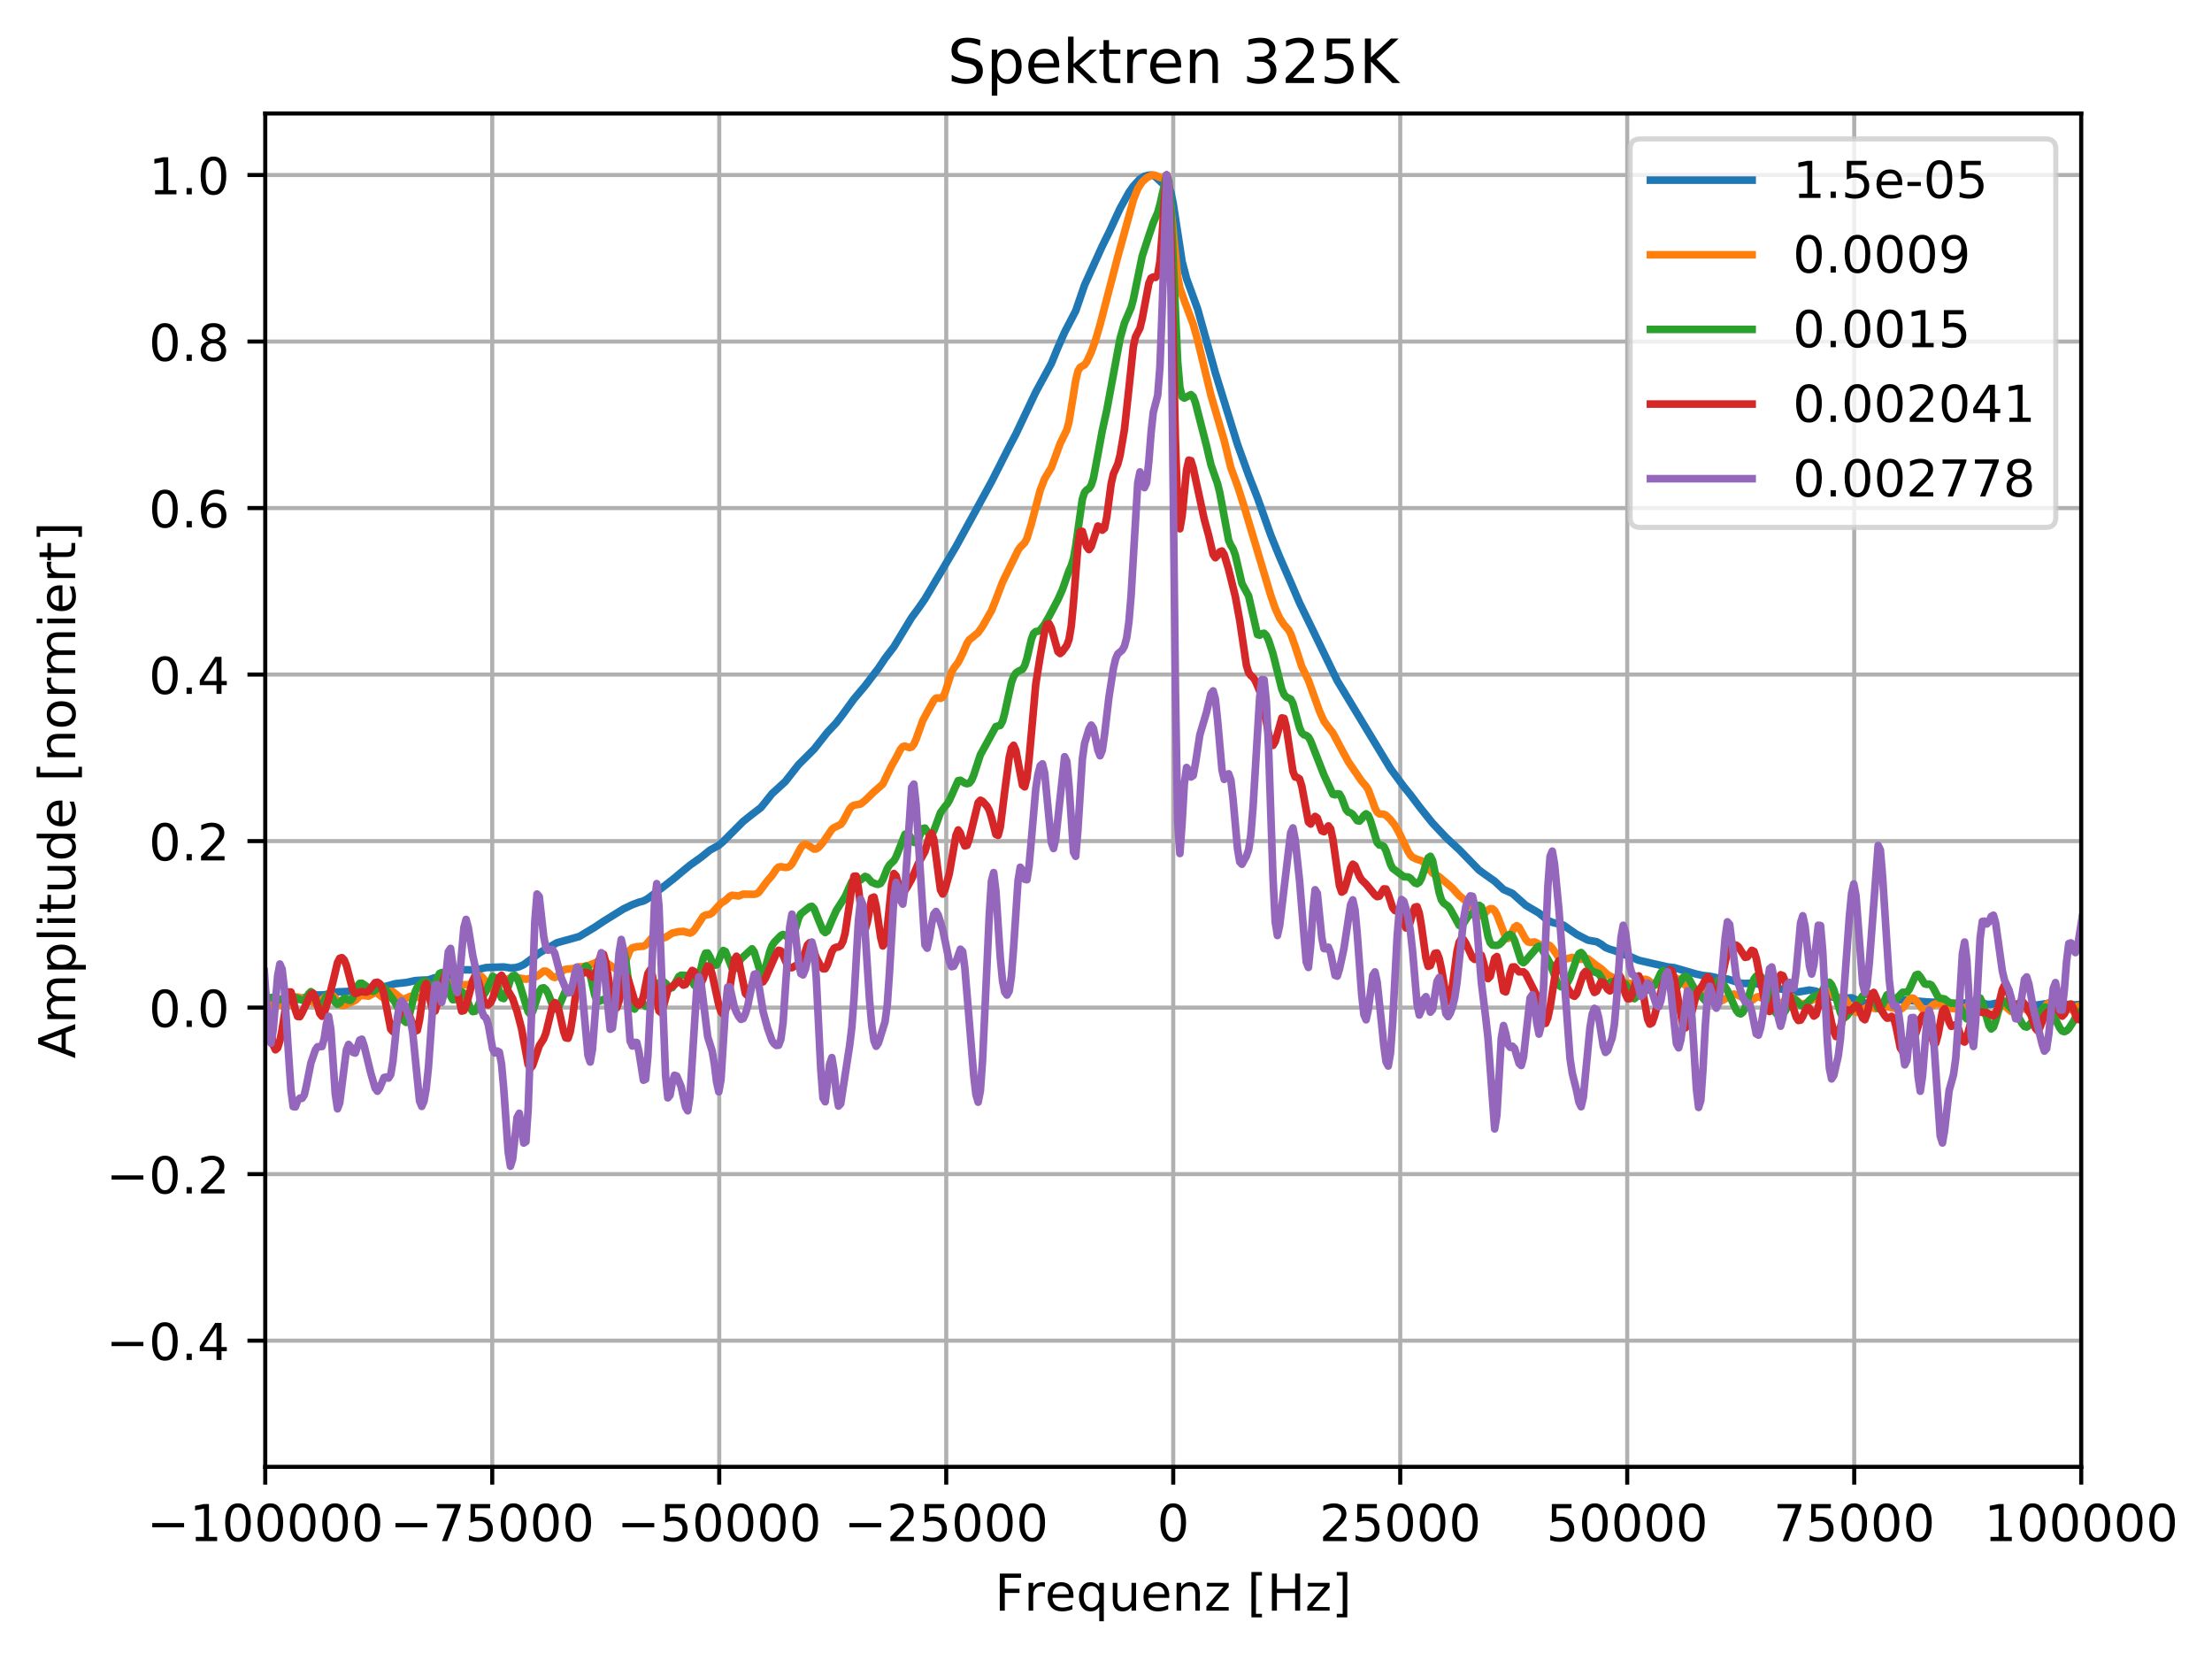 <?xml version="1.0" encoding="utf-8" standalone="no"?>
<!DOCTYPE svg PUBLIC "-//W3C//DTD SVG 1.1//EN"
  "http://www.w3.org/Graphics/SVG/1.1/DTD/svg11.dtd">
<!-- Created with matplotlib (http://matplotlib.org/) -->
<svg height="325pt" version="1.1" viewBox="0 0 435 325" width="435pt" xmlns="http://www.w3.org/2000/svg" xmlns:xlink="http://www.w3.org/1999/xlink">
 <defs>
  <style type="text/css">
*{stroke-linecap:butt;stroke-linejoin:round;}
  </style>
 </defs>
 <g id="figure_1">
  <g id="patch_1">
   <path d="M 0 325.986 
L 435.568 325.986 
L 435.568 0 
L 0 0 
z
" style="fill:#ffffff;"/>
  </g>
  <g id="axes_1">
   <g id="patch_2">
    <path d="M 52.161 288.43 
L 409.281 288.43 
L 409.281 22.318 
L 52.161 22.318 
z
" style="fill:#ffffff;"/>
   </g>
   <g id="matplotlib.axis_1">
    <g id="xtick_1">
     <g id="line2d_1">
      <path clip-path="url(#p2f189e71c6)" d="M 52.161 288.43 
L 52.161 22.318 
" style="fill:none;stroke:#b0b0b0;stroke-linecap:square;stroke-width:0.8;"/>
     </g>
     <g id="line2d_2">
      <defs>
       <path d="M 0 0 
L 0 3.5 
" id="ma1413ff491" style="stroke:#000000;stroke-width:0.8;"/>
      </defs>
      <g>
       <use style="stroke:#000000;stroke-width:0.8;" x="52.161" xlink:href="#ma1413ff491" y="288.43"/>
      </g>
     </g>
     <g id="text_1">
      <!-- −100000 -->
      <defs>
       <path d="M 10.594 35.5 
L 73.188 35.5 
L 73.188 27.203 
L 10.594 27.203 
z
" id="DejaVuSans-2212"/>
       <path d="M 12.406 8.297 
L 28.516 8.297 
L 28.516 63.922 
L 10.984 60.406 
L 10.984 69.391 
L 28.422 72.906 
L 38.281 72.906 
L 38.281 8.297 
L 54.391 8.297 
L 54.391 0 
L 12.406 0 
z
" id="DejaVuSans-31"/>
       <path d="M 31.781 66.406 
Q 24.172 66.406 20.328 58.906 
Q 16.5 51.422 16.5 36.375 
Q 16.5 21.391 20.328 13.891 
Q 24.172 6.391 31.781 6.391 
Q 39.453 6.391 43.281 13.891 
Q 47.125 21.391 47.125 36.375 
Q 47.125 51.422 43.281 58.906 
Q 39.453 66.406 31.781 66.406 
z
M 31.781 74.219 
Q 44.047 74.219 50.516 64.516 
Q 56.984 54.828 56.984 36.375 
Q 56.984 17.969 50.516 8.266 
Q 44.047 -1.422 31.781 -1.422 
Q 19.531 -1.422 13.062 8.266 
Q 6.594 17.969 6.594 36.375 
Q 6.594 54.828 13.062 64.516 
Q 19.531 74.219 31.781 74.219 
z
" id="DejaVuSans-30"/>
      </defs>
      <g transform="translate(28.884 303.029)scale(0.1 -0.1)">
       <use xlink:href="#DejaVuSans-2212"/>
       <use x="83.789" xlink:href="#DejaVuSans-31"/>
       <use x="147.412" xlink:href="#DejaVuSans-30"/>
       <use x="211.035" xlink:href="#DejaVuSans-30"/>
       <use x="274.658" xlink:href="#DejaVuSans-30"/>
       <use x="338.281" xlink:href="#DejaVuSans-30"/>
       <use x="401.904" xlink:href="#DejaVuSans-30"/>
      </g>
     </g>
    </g>
    <g id="xtick_2">
     <g id="line2d_3">
      <path clip-path="url(#p2f189e71c6)" d="M 96.801 288.43 
L 96.801 22.318 
" style="fill:none;stroke:#b0b0b0;stroke-linecap:square;stroke-width:0.8;"/>
     </g>
     <g id="line2d_4">
      <g>
       <use style="stroke:#000000;stroke-width:0.8;" x="96.801" xlink:href="#ma1413ff491" y="288.43"/>
      </g>
     </g>
     <g id="text_2">
      <!-- −75000 -->
      <defs>
       <path d="M 8.203 72.906 
L 55.078 72.906 
L 55.078 68.703 
L 28.609 0 
L 18.312 0 
L 43.219 64.594 
L 8.203 64.594 
z
" id="DejaVuSans-37"/>
       <path d="M 10.797 72.906 
L 49.516 72.906 
L 49.516 64.594 
L 19.828 64.594 
L 19.828 46.734 
Q 21.969 47.469 24.109 47.828 
Q 26.266 48.188 28.422 48.188 
Q 40.625 48.188 47.75 41.5 
Q 54.891 34.812 54.891 23.391 
Q 54.891 11.625 47.562 5.094 
Q 40.234 -1.422 26.906 -1.422 
Q 22.312 -1.422 17.547 -0.641 
Q 12.797 0.141 7.719 1.703 
L 7.719 11.625 
Q 12.109 9.234 16.797 8.062 
Q 21.484 6.891 26.703 6.891 
Q 35.156 6.891 40.078 11.328 
Q 45.016 15.766 45.016 23.391 
Q 45.016 31 40.078 35.438 
Q 35.156 39.891 26.703 39.891 
Q 22.75 39.891 18.812 39.016 
Q 14.891 38.141 10.797 36.281 
z
" id="DejaVuSans-35"/>
      </defs>
      <g transform="translate(76.705 303.029)scale(0.1 -0.1)">
       <use xlink:href="#DejaVuSans-2212"/>
       <use x="83.789" xlink:href="#DejaVuSans-37"/>
       <use x="147.412" xlink:href="#DejaVuSans-35"/>
       <use x="211.035" xlink:href="#DejaVuSans-30"/>
       <use x="274.658" xlink:href="#DejaVuSans-30"/>
       <use x="338.281" xlink:href="#DejaVuSans-30"/>
      </g>
     </g>
    </g>
    <g id="xtick_3">
     <g id="line2d_5">
      <path clip-path="url(#p2f189e71c6)" d="M 141.441 288.43 
L 141.441 22.318 
" style="fill:none;stroke:#b0b0b0;stroke-linecap:square;stroke-width:0.8;"/>
     </g>
     <g id="line2d_6">
      <g>
       <use style="stroke:#000000;stroke-width:0.8;" x="141.441" xlink:href="#ma1413ff491" y="288.43"/>
      </g>
     </g>
     <g id="text_3">
      <!-- −50000 -->
      <g transform="translate(121.345 303.029)scale(0.1 -0.1)">
       <use xlink:href="#DejaVuSans-2212"/>
       <use x="83.789" xlink:href="#DejaVuSans-35"/>
       <use x="147.412" xlink:href="#DejaVuSans-30"/>
       <use x="211.035" xlink:href="#DejaVuSans-30"/>
       <use x="274.658" xlink:href="#DejaVuSans-30"/>
       <use x="338.281" xlink:href="#DejaVuSans-30"/>
      </g>
     </g>
    </g>
    <g id="xtick_4">
     <g id="line2d_7">
      <path clip-path="url(#p2f189e71c6)" d="M 186.081 288.43 
L 186.081 22.318 
" style="fill:none;stroke:#b0b0b0;stroke-linecap:square;stroke-width:0.8;"/>
     </g>
     <g id="line2d_8">
      <g>
       <use style="stroke:#000000;stroke-width:0.8;" x="186.081" xlink:href="#ma1413ff491" y="288.43"/>
      </g>
     </g>
     <g id="text_4">
      <!-- −25000 -->
      <defs>
       <path d="M 19.188 8.297 
L 53.609 8.297 
L 53.609 0 
L 7.328 0 
L 7.328 8.297 
Q 12.938 14.109 22.625 23.891 
Q 32.328 33.688 34.812 36.531 
Q 39.547 41.844 41.422 45.531 
Q 43.312 49.219 43.312 52.781 
Q 43.312 58.594 39.234 62.25 
Q 35.156 65.922 28.609 65.922 
Q 23.969 65.922 18.812 64.312 
Q 13.672 62.703 7.812 59.422 
L 7.812 69.391 
Q 13.766 71.781 18.938 73 
Q 24.125 74.219 28.422 74.219 
Q 39.75 74.219 46.484 68.547 
Q 53.219 62.891 53.219 53.422 
Q 53.219 48.922 51.531 44.891 
Q 49.859 40.875 45.406 35.406 
Q 44.188 33.984 37.641 27.219 
Q 31.109 20.453 19.188 8.297 
z
" id="DejaVuSans-32"/>
      </defs>
      <g transform="translate(165.985 303.029)scale(0.1 -0.1)">
       <use xlink:href="#DejaVuSans-2212"/>
       <use x="83.789" xlink:href="#DejaVuSans-32"/>
       <use x="147.412" xlink:href="#DejaVuSans-35"/>
       <use x="211.035" xlink:href="#DejaVuSans-30"/>
       <use x="274.658" xlink:href="#DejaVuSans-30"/>
       <use x="338.281" xlink:href="#DejaVuSans-30"/>
      </g>
     </g>
    </g>
    <g id="xtick_5">
     <g id="line2d_9">
      <path clip-path="url(#p2f189e71c6)" d="M 230.721 288.43 
L 230.721 22.318 
" style="fill:none;stroke:#b0b0b0;stroke-linecap:square;stroke-width:0.8;"/>
     </g>
     <g id="line2d_10">
      <g>
       <use style="stroke:#000000;stroke-width:0.8;" x="230.721" xlink:href="#ma1413ff491" y="288.43"/>
      </g>
     </g>
     <g id="text_5">
      <!-- 0 -->
      <g transform="translate(227.54 303.029)scale(0.1 -0.1)">
       <use xlink:href="#DejaVuSans-30"/>
      </g>
     </g>
    </g>
    <g id="xtick_6">
     <g id="line2d_11">
      <path clip-path="url(#p2f189e71c6)" d="M 275.361 288.43 
L 275.361 22.318 
" style="fill:none;stroke:#b0b0b0;stroke-linecap:square;stroke-width:0.8;"/>
     </g>
     <g id="line2d_12">
      <g>
       <use style="stroke:#000000;stroke-width:0.8;" x="275.361" xlink:href="#ma1413ff491" y="288.43"/>
      </g>
     </g>
     <g id="text_6">
      <!-- 25000 -->
      <g transform="translate(259.455 303.029)scale(0.1 -0.1)">
       <use xlink:href="#DejaVuSans-32"/>
       <use x="63.623" xlink:href="#DejaVuSans-35"/>
       <use x="127.246" xlink:href="#DejaVuSans-30"/>
       <use x="190.869" xlink:href="#DejaVuSans-30"/>
       <use x="254.492" xlink:href="#DejaVuSans-30"/>
      </g>
     </g>
    </g>
    <g id="xtick_7">
     <g id="line2d_13">
      <path clip-path="url(#p2f189e71c6)" d="M 320.001 288.43 
L 320.001 22.318 
" style="fill:none;stroke:#b0b0b0;stroke-linecap:square;stroke-width:0.8;"/>
     </g>
     <g id="line2d_14">
      <g>
       <use style="stroke:#000000;stroke-width:0.8;" x="320.001" xlink:href="#ma1413ff491" y="288.43"/>
      </g>
     </g>
     <g id="text_7">
      <!-- 50000 -->
      <g transform="translate(304.095 303.029)scale(0.1 -0.1)">
       <use xlink:href="#DejaVuSans-35"/>
       <use x="63.623" xlink:href="#DejaVuSans-30"/>
       <use x="127.246" xlink:href="#DejaVuSans-30"/>
       <use x="190.869" xlink:href="#DejaVuSans-30"/>
       <use x="254.492" xlink:href="#DejaVuSans-30"/>
      </g>
     </g>
    </g>
    <g id="xtick_8">
     <g id="line2d_15">
      <path clip-path="url(#p2f189e71c6)" d="M 364.641 288.43 
L 364.641 22.318 
" style="fill:none;stroke:#b0b0b0;stroke-linecap:square;stroke-width:0.8;"/>
     </g>
     <g id="line2d_16">
      <g>
       <use style="stroke:#000000;stroke-width:0.8;" x="364.641" xlink:href="#ma1413ff491" y="288.43"/>
      </g>
     </g>
     <g id="text_8">
      <!-- 75000 -->
      <g transform="translate(348.735 303.029)scale(0.1 -0.1)">
       <use xlink:href="#DejaVuSans-37"/>
       <use x="63.623" xlink:href="#DejaVuSans-35"/>
       <use x="127.246" xlink:href="#DejaVuSans-30"/>
       <use x="190.869" xlink:href="#DejaVuSans-30"/>
       <use x="254.492" xlink:href="#DejaVuSans-30"/>
      </g>
     </g>
    </g>
    <g id="xtick_9">
     <g id="line2d_17">
      <path clip-path="url(#p2f189e71c6)" d="M 409.281 288.43 
L 409.281 22.318 
" style="fill:none;stroke:#b0b0b0;stroke-linecap:square;stroke-width:0.8;"/>
     </g>
     <g id="line2d_18">
      <g>
       <use style="stroke:#000000;stroke-width:0.8;" x="409.281" xlink:href="#ma1413ff491" y="288.43"/>
      </g>
     </g>
     <g id="text_9">
      <!-- 100000 -->
      <g transform="translate(390.193 303.029)scale(0.1 -0.1)">
       <use xlink:href="#DejaVuSans-31"/>
       <use x="63.623" xlink:href="#DejaVuSans-30"/>
       <use x="127.246" xlink:href="#DejaVuSans-30"/>
       <use x="190.869" xlink:href="#DejaVuSans-30"/>
       <use x="254.492" xlink:href="#DejaVuSans-30"/>
       <use x="318.115" xlink:href="#DejaVuSans-30"/>
      </g>
     </g>
    </g>
    <g id="text_10">
     <!-- Frequenz [Hz] -->
     <defs>
      <path d="M 9.812 72.906 
L 51.703 72.906 
L 51.703 64.594 
L 19.672 64.594 
L 19.672 43.109 
L 48.578 43.109 
L 48.578 34.812 
L 19.672 34.812 
L 19.672 0 
L 9.812 0 
z
" id="DejaVuSans-46"/>
      <path d="M 41.109 46.297 
Q 39.594 47.172 37.812 47.578 
Q 36.031 48 33.891 48 
Q 26.266 48 22.188 43.047 
Q 18.109 38.094 18.109 28.812 
L 18.109 0 
L 9.078 0 
L 9.078 54.688 
L 18.109 54.688 
L 18.109 46.188 
Q 20.953 51.172 25.484 53.578 
Q 30.031 56 36.531 56 
Q 37.453 56 38.578 55.875 
Q 39.703 55.766 41.062 55.516 
z
" id="DejaVuSans-72"/>
      <path d="M 56.203 29.594 
L 56.203 25.203 
L 14.891 25.203 
Q 15.484 15.922 20.484 11.062 
Q 25.484 6.203 34.422 6.203 
Q 39.594 6.203 44.453 7.469 
Q 49.312 8.734 54.109 11.281 
L 54.109 2.781 
Q 49.266 0.734 44.188 -0.344 
Q 39.109 -1.422 33.891 -1.422 
Q 20.797 -1.422 13.156 6.188 
Q 5.516 13.812 5.516 26.812 
Q 5.516 40.234 12.766 48.109 
Q 20.016 56 32.328 56 
Q 43.359 56 49.781 48.891 
Q 56.203 41.797 56.203 29.594 
z
M 47.219 32.234 
Q 47.125 39.594 43.094 43.984 
Q 39.062 48.391 32.422 48.391 
Q 24.906 48.391 20.391 44.141 
Q 15.875 39.891 15.188 32.172 
z
" id="DejaVuSans-65"/>
      <path d="M 14.797 27.297 
Q 14.797 17.391 18.875 11.75 
Q 22.953 6.109 30.078 6.109 
Q 37.203 6.109 41.297 11.75 
Q 45.406 17.391 45.406 27.297 
Q 45.406 37.203 41.297 42.844 
Q 37.203 48.484 30.078 48.484 
Q 22.953 48.484 18.875 42.844 
Q 14.797 37.203 14.797 27.297 
z
M 45.406 8.203 
Q 42.578 3.328 38.25 0.953 
Q 33.938 -1.422 27.875 -1.422 
Q 17.969 -1.422 11.734 6.484 
Q 5.516 14.406 5.516 27.297 
Q 5.516 40.188 11.734 48.094 
Q 17.969 56 27.875 56 
Q 33.938 56 38.25 53.625 
Q 42.578 51.266 45.406 46.391 
L 45.406 54.688 
L 54.391 54.688 
L 54.391 -20.797 
L 45.406 -20.797 
z
" id="DejaVuSans-71"/>
      <path d="M 8.5 21.578 
L 8.5 54.688 
L 17.484 54.688 
L 17.484 21.922 
Q 17.484 14.156 20.5 10.266 
Q 23.531 6.391 29.594 6.391 
Q 36.859 6.391 41.078 11.031 
Q 45.312 15.672 45.312 23.688 
L 45.312 54.688 
L 54.297 54.688 
L 54.297 0 
L 45.312 0 
L 45.312 8.406 
Q 42.047 3.422 37.719 1 
Q 33.406 -1.422 27.688 -1.422 
Q 18.266 -1.422 13.375 4.438 
Q 8.5 10.297 8.5 21.578 
z
M 31.109 56 
z
" id="DejaVuSans-75"/>
      <path d="M 54.891 33.016 
L 54.891 0 
L 45.906 0 
L 45.906 32.719 
Q 45.906 40.484 42.875 44.328 
Q 39.844 48.188 33.797 48.188 
Q 26.516 48.188 22.312 43.547 
Q 18.109 38.922 18.109 30.906 
L 18.109 0 
L 9.078 0 
L 9.078 54.688 
L 18.109 54.688 
L 18.109 46.188 
Q 21.344 51.125 25.703 53.562 
Q 30.078 56 35.797 56 
Q 45.219 56 50.047 50.172 
Q 54.891 44.344 54.891 33.016 
z
" id="DejaVuSans-6e"/>
      <path d="M 5.516 54.688 
L 48.188 54.688 
L 48.188 46.484 
L 14.406 7.172 
L 48.188 7.172 
L 48.188 0 
L 4.297 0 
L 4.297 8.203 
L 38.094 47.516 
L 5.516 47.516 
z
" id="DejaVuSans-7a"/>
      <path id="DejaVuSans-20"/>
      <path d="M 8.594 75.984 
L 29.297 75.984 
L 29.297 69 
L 17.578 69 
L 17.578 -6.203 
L 29.297 -6.203 
L 29.297 -13.188 
L 8.594 -13.188 
z
" id="DejaVuSans-5b"/>
      <path d="M 9.812 72.906 
L 19.672 72.906 
L 19.672 43.016 
L 55.516 43.016 
L 55.516 72.906 
L 65.375 72.906 
L 65.375 0 
L 55.516 0 
L 55.516 34.719 
L 19.672 34.719 
L 19.672 0 
L 9.812 0 
z
" id="DejaVuSans-48"/>
      <path d="M 30.422 75.984 
L 30.422 -13.188 
L 9.719 -13.188 
L 9.719 -6.203 
L 21.391 -6.203 
L 21.391 69 
L 9.719 69 
L 9.719 75.984 
z
" id="DejaVuSans-5d"/>
     </defs>
     <g transform="translate(195.633 316.707)scale(0.1 -0.1)">
      <use xlink:href="#DejaVuSans-46"/>
      <use x="57.41" xlink:href="#DejaVuSans-72"/>
      <use x="98.492" xlink:href="#DejaVuSans-65"/>
      <use x="160.016" xlink:href="#DejaVuSans-71"/>
      <use x="223.492" xlink:href="#DejaVuSans-75"/>
      <use x="286.871" xlink:href="#DejaVuSans-65"/>
      <use x="348.395" xlink:href="#DejaVuSans-6e"/>
      <use x="411.773" xlink:href="#DejaVuSans-7a"/>
      <use x="464.264" xlink:href="#DejaVuSans-20"/>
      <use x="496.051" xlink:href="#DejaVuSans-5b"/>
      <use x="535.064" xlink:href="#DejaVuSans-48"/>
      <use x="610.26" xlink:href="#DejaVuSans-7a"/>
      <use x="662.75" xlink:href="#DejaVuSans-5d"/>
     </g>
    </g>
   </g>
   <g id="matplotlib.axis_2">
    <g id="ytick_1">
     <g id="line2d_19">
      <path clip-path="url(#p2f189e71c6)" d="M 52.161 263.611 
L 409.281 263.611 
" style="fill:none;stroke:#b0b0b0;stroke-linecap:square;stroke-width:0.8;"/>
     </g>
     <g id="line2d_20">
      <defs>
       <path d="M 0 0 
L -3.5 0 
" id="m6c23c5754e" style="stroke:#000000;stroke-width:0.8;"/>
      </defs>
      <g>
       <use style="stroke:#000000;stroke-width:0.8;" x="52.161" xlink:href="#m6c23c5754e" y="263.611"/>
      </g>
     </g>
     <g id="text_11">
      <!-- −0.4 -->
      <defs>
       <path d="M 10.688 12.406 
L 21 12.406 
L 21 0 
L 10.688 0 
z
" id="DejaVuSans-2e"/>
       <path d="M 37.797 64.312 
L 12.891 25.391 
L 37.797 25.391 
z
M 35.203 72.906 
L 47.609 72.906 
L 47.609 25.391 
L 58.016 25.391 
L 58.016 17.188 
L 47.609 17.188 
L 47.609 0 
L 37.797 0 
L 37.797 17.188 
L 4.891 17.188 
L 4.891 26.703 
z
" id="DejaVuSans-34"/>
      </defs>
      <g transform="translate(20.878 267.411)scale(0.1 -0.1)">
       <use xlink:href="#DejaVuSans-2212"/>
       <use x="83.789" xlink:href="#DejaVuSans-30"/>
       <use x="147.412" xlink:href="#DejaVuSans-2e"/>
       <use x="179.199" xlink:href="#DejaVuSans-34"/>
      </g>
     </g>
    </g>
    <g id="ytick_2">
     <g id="line2d_21">
      <path clip-path="url(#p2f189e71c6)" d="M 52.161 230.869 
L 409.281 230.869 
" style="fill:none;stroke:#b0b0b0;stroke-linecap:square;stroke-width:0.8;"/>
     </g>
     <g id="line2d_22">
      <g>
       <use style="stroke:#000000;stroke-width:0.8;" x="52.161" xlink:href="#m6c23c5754e" y="230.869"/>
      </g>
     </g>
     <g id="text_12">
      <!-- −0.2 -->
      <g transform="translate(20.878 234.668)scale(0.1 -0.1)">
       <use xlink:href="#DejaVuSans-2212"/>
       <use x="83.789" xlink:href="#DejaVuSans-30"/>
       <use x="147.412" xlink:href="#DejaVuSans-2e"/>
       <use x="179.199" xlink:href="#DejaVuSans-32"/>
      </g>
     </g>
    </g>
    <g id="ytick_3">
     <g id="line2d_23">
      <path clip-path="url(#p2f189e71c6)" d="M 52.161 198.126 
L 409.281 198.126 
" style="fill:none;stroke:#b0b0b0;stroke-linecap:square;stroke-width:0.8;"/>
     </g>
     <g id="line2d_24">
      <g>
       <use style="stroke:#000000;stroke-width:0.8;" x="52.161" xlink:href="#m6c23c5754e" y="198.126"/>
      </g>
     </g>
     <g id="text_13">
      <!-- 0.0 -->
      <g transform="translate(29.258 201.926)scale(0.1 -0.1)">
       <use xlink:href="#DejaVuSans-30"/>
       <use x="63.623" xlink:href="#DejaVuSans-2e"/>
       <use x="95.41" xlink:href="#DejaVuSans-30"/>
      </g>
     </g>
    </g>
    <g id="ytick_4">
     <g id="line2d_25">
      <path clip-path="url(#p2f189e71c6)" d="M 52.161 165.384 
L 409.281 165.384 
" style="fill:none;stroke:#b0b0b0;stroke-linecap:square;stroke-width:0.8;"/>
     </g>
     <g id="line2d_26">
      <g>
       <use style="stroke:#000000;stroke-width:0.8;" x="52.161" xlink:href="#m6c23c5754e" y="165.384"/>
      </g>
     </g>
     <g id="text_14">
      <!-- 0.2 -->
      <g transform="translate(29.258 169.183)scale(0.1 -0.1)">
       <use xlink:href="#DejaVuSans-30"/>
       <use x="63.623" xlink:href="#DejaVuSans-2e"/>
       <use x="95.41" xlink:href="#DejaVuSans-32"/>
      </g>
     </g>
    </g>
    <g id="ytick_5">
     <g id="line2d_27">
      <path clip-path="url(#p2f189e71c6)" d="M 52.161 132.642 
L 409.281 132.642 
" style="fill:none;stroke:#b0b0b0;stroke-linecap:square;stroke-width:0.8;"/>
     </g>
     <g id="line2d_28">
      <g>
       <use style="stroke:#000000;stroke-width:0.8;" x="52.161" xlink:href="#m6c23c5754e" y="132.642"/>
      </g>
     </g>
     <g id="text_15">
      <!-- 0.4 -->
      <g transform="translate(29.258 136.441)scale(0.1 -0.1)">
       <use xlink:href="#DejaVuSans-30"/>
       <use x="63.623" xlink:href="#DejaVuSans-2e"/>
       <use x="95.41" xlink:href="#DejaVuSans-34"/>
      </g>
     </g>
    </g>
    <g id="ytick_6">
     <g id="line2d_29">
      <path clip-path="url(#p2f189e71c6)" d="M 52.161 99.899 
L 409.281 99.899 
" style="fill:none;stroke:#b0b0b0;stroke-linecap:square;stroke-width:0.8;"/>
     </g>
     <g id="line2d_30">
      <g>
       <use style="stroke:#000000;stroke-width:0.8;" x="52.161" xlink:href="#m6c23c5754e" y="99.899"/>
      </g>
     </g>
     <g id="text_16">
      <!-- 0.6 -->
      <defs>
       <path d="M 33.016 40.375 
Q 26.375 40.375 22.484 35.828 
Q 18.609 31.297 18.609 23.391 
Q 18.609 15.531 22.484 10.953 
Q 26.375 6.391 33.016 6.391 
Q 39.656 6.391 43.531 10.953 
Q 47.406 15.531 47.406 23.391 
Q 47.406 31.297 43.531 35.828 
Q 39.656 40.375 33.016 40.375 
z
M 52.594 71.297 
L 52.594 62.312 
Q 48.875 64.062 45.094 64.984 
Q 41.312 65.922 37.594 65.922 
Q 27.828 65.922 22.672 59.328 
Q 17.531 52.734 16.797 39.406 
Q 19.672 43.656 24.016 45.922 
Q 28.375 48.188 33.594 48.188 
Q 44.578 48.188 50.953 41.516 
Q 57.328 34.859 57.328 23.391 
Q 57.328 12.156 50.688 5.359 
Q 44.047 -1.422 33.016 -1.422 
Q 20.359 -1.422 13.672 8.266 
Q 6.984 17.969 6.984 36.375 
Q 6.984 53.656 15.188 63.938 
Q 23.391 74.219 37.203 74.219 
Q 40.922 74.219 44.703 73.484 
Q 48.484 72.75 52.594 71.297 
z
" id="DejaVuSans-36"/>
      </defs>
      <g transform="translate(29.258 103.698)scale(0.1 -0.1)">
       <use xlink:href="#DejaVuSans-30"/>
       <use x="63.623" xlink:href="#DejaVuSans-2e"/>
       <use x="95.41" xlink:href="#DejaVuSans-36"/>
      </g>
     </g>
    </g>
    <g id="ytick_7">
     <g id="line2d_31">
      <path clip-path="url(#p2f189e71c6)" d="M 52.161 67.157 
L 409.281 67.157 
" style="fill:none;stroke:#b0b0b0;stroke-linecap:square;stroke-width:0.8;"/>
     </g>
     <g id="line2d_32">
      <g>
       <use style="stroke:#000000;stroke-width:0.8;" x="52.161" xlink:href="#m6c23c5754e" y="67.157"/>
      </g>
     </g>
     <g id="text_17">
      <!-- 0.8 -->
      <defs>
       <path d="M 31.781 34.625 
Q 24.75 34.625 20.719 30.859 
Q 16.703 27.094 16.703 20.516 
Q 16.703 13.922 20.719 10.156 
Q 24.75 6.391 31.781 6.391 
Q 38.812 6.391 42.859 10.172 
Q 46.922 13.969 46.922 20.516 
Q 46.922 27.094 42.891 30.859 
Q 38.875 34.625 31.781 34.625 
z
M 21.922 38.812 
Q 15.578 40.375 12.031 44.719 
Q 8.5 49.078 8.5 55.328 
Q 8.5 64.062 14.719 69.141 
Q 20.953 74.219 31.781 74.219 
Q 42.672 74.219 48.875 69.141 
Q 55.078 64.062 55.078 55.328 
Q 55.078 49.078 51.531 44.719 
Q 48 40.375 41.703 38.812 
Q 48.828 37.156 52.797 32.312 
Q 56.781 27.484 56.781 20.516 
Q 56.781 9.906 50.312 4.234 
Q 43.844 -1.422 31.781 -1.422 
Q 19.734 -1.422 13.25 4.234 
Q 6.781 9.906 6.781 20.516 
Q 6.781 27.484 10.781 32.312 
Q 14.797 37.156 21.922 38.812 
z
M 18.312 54.391 
Q 18.312 48.734 21.844 45.562 
Q 25.391 42.391 31.781 42.391 
Q 38.141 42.391 41.719 45.562 
Q 45.312 48.734 45.312 54.391 
Q 45.312 60.062 41.719 63.234 
Q 38.141 66.406 31.781 66.406 
Q 25.391 66.406 21.844 63.234 
Q 18.312 60.062 18.312 54.391 
z
" id="DejaVuSans-38"/>
      </defs>
      <g transform="translate(29.258 70.956)scale(0.1 -0.1)">
       <use xlink:href="#DejaVuSans-30"/>
       <use x="63.623" xlink:href="#DejaVuSans-2e"/>
       <use x="95.41" xlink:href="#DejaVuSans-38"/>
      </g>
     </g>
    </g>
    <g id="ytick_8">
     <g id="line2d_33">
      <path clip-path="url(#p2f189e71c6)" d="M 52.161 34.414 
L 409.281 34.414 
" style="fill:none;stroke:#b0b0b0;stroke-linecap:square;stroke-width:0.8;"/>
     </g>
     <g id="line2d_34">
      <g>
       <use style="stroke:#000000;stroke-width:0.8;" x="52.161" xlink:href="#m6c23c5754e" y="34.414"/>
      </g>
     </g>
     <g id="text_18">
      <!-- 1.0 -->
      <g transform="translate(29.258 38.213)scale(0.1 -0.1)">
       <use xlink:href="#DejaVuSans-31"/>
       <use x="63.623" xlink:href="#DejaVuSans-2e"/>
       <use x="95.41" xlink:href="#DejaVuSans-30"/>
      </g>
     </g>
    </g>
    <g id="text_19">
     <!-- Amplitude [normiert] -->
     <defs>
      <path d="M 34.188 63.188 
L 20.797 26.906 
L 47.609 26.906 
z
M 28.609 72.906 
L 39.797 72.906 
L 67.578 0 
L 57.328 0 
L 50.688 18.703 
L 17.828 18.703 
L 11.188 0 
L 0.781 0 
z
" id="DejaVuSans-41"/>
      <path d="M 52 44.188 
Q 55.375 50.25 60.062 53.125 
Q 64.75 56 71.094 56 
Q 79.641 56 84.281 50.016 
Q 88.922 44.047 88.922 33.016 
L 88.922 0 
L 79.891 0 
L 79.891 32.719 
Q 79.891 40.578 77.094 44.375 
Q 74.312 48.188 68.609 48.188 
Q 61.625 48.188 57.562 43.547 
Q 53.516 38.922 53.516 30.906 
L 53.516 0 
L 44.484 0 
L 44.484 32.719 
Q 44.484 40.625 41.703 44.406 
Q 38.922 48.188 33.109 48.188 
Q 26.219 48.188 22.156 43.531 
Q 18.109 38.875 18.109 30.906 
L 18.109 0 
L 9.078 0 
L 9.078 54.688 
L 18.109 54.688 
L 18.109 46.188 
Q 21.188 51.219 25.484 53.609 
Q 29.781 56 35.688 56 
Q 41.656 56 45.828 52.969 
Q 50 49.953 52 44.188 
z
" id="DejaVuSans-6d"/>
      <path d="M 18.109 8.203 
L 18.109 -20.797 
L 9.078 -20.797 
L 9.078 54.688 
L 18.109 54.688 
L 18.109 46.391 
Q 20.953 51.266 25.266 53.625 
Q 29.594 56 35.594 56 
Q 45.562 56 51.781 48.094 
Q 58.016 40.188 58.016 27.297 
Q 58.016 14.406 51.781 6.484 
Q 45.562 -1.422 35.594 -1.422 
Q 29.594 -1.422 25.266 0.953 
Q 20.953 3.328 18.109 8.203 
z
M 48.688 27.297 
Q 48.688 37.203 44.609 42.844 
Q 40.531 48.484 33.406 48.484 
Q 26.266 48.484 22.188 42.844 
Q 18.109 37.203 18.109 27.297 
Q 18.109 17.391 22.188 11.75 
Q 26.266 6.109 33.406 6.109 
Q 40.531 6.109 44.609 11.75 
Q 48.688 17.391 48.688 27.297 
z
" id="DejaVuSans-70"/>
      <path d="M 9.422 75.984 
L 18.406 75.984 
L 18.406 0 
L 9.422 0 
z
" id="DejaVuSans-6c"/>
      <path d="M 9.422 54.688 
L 18.406 54.688 
L 18.406 0 
L 9.422 0 
z
M 9.422 75.984 
L 18.406 75.984 
L 18.406 64.594 
L 9.422 64.594 
z
" id="DejaVuSans-69"/>
      <path d="M 18.312 70.219 
L 18.312 54.688 
L 36.812 54.688 
L 36.812 47.703 
L 18.312 47.703 
L 18.312 18.016 
Q 18.312 11.328 20.141 9.422 
Q 21.969 7.516 27.594 7.516 
L 36.812 7.516 
L 36.812 0 
L 27.594 0 
Q 17.188 0 13.234 3.875 
Q 9.281 7.766 9.281 18.016 
L 9.281 47.703 
L 2.688 47.703 
L 2.688 54.688 
L 9.281 54.688 
L 9.281 70.219 
z
" id="DejaVuSans-74"/>
      <path d="M 45.406 46.391 
L 45.406 75.984 
L 54.391 75.984 
L 54.391 0 
L 45.406 0 
L 45.406 8.203 
Q 42.578 3.328 38.25 0.953 
Q 33.938 -1.422 27.875 -1.422 
Q 17.969 -1.422 11.734 6.484 
Q 5.516 14.406 5.516 27.297 
Q 5.516 40.188 11.734 48.094 
Q 17.969 56 27.875 56 
Q 33.938 56 38.25 53.625 
Q 42.578 51.266 45.406 46.391 
z
M 14.797 27.297 
Q 14.797 17.391 18.875 11.75 
Q 22.953 6.109 30.078 6.109 
Q 37.203 6.109 41.297 11.75 
Q 45.406 17.391 45.406 27.297 
Q 45.406 37.203 41.297 42.844 
Q 37.203 48.484 30.078 48.484 
Q 22.953 48.484 18.875 42.844 
Q 14.797 37.203 14.797 27.297 
z
" id="DejaVuSans-64"/>
      <path d="M 30.609 48.391 
Q 23.391 48.391 19.188 42.75 
Q 14.984 37.109 14.984 27.297 
Q 14.984 17.484 19.156 11.844 
Q 23.344 6.203 30.609 6.203 
Q 37.797 6.203 41.984 11.859 
Q 46.188 17.531 46.188 27.297 
Q 46.188 37.016 41.984 42.703 
Q 37.797 48.391 30.609 48.391 
z
M 30.609 56 
Q 42.328 56 49.016 48.375 
Q 55.719 40.766 55.719 27.297 
Q 55.719 13.875 49.016 6.219 
Q 42.328 -1.422 30.609 -1.422 
Q 18.844 -1.422 12.172 6.219 
Q 5.516 13.875 5.516 27.297 
Q 5.516 40.766 12.172 48.375 
Q 18.844 56 30.609 56 
z
" id="DejaVuSans-6f"/>
     </defs>
     <g transform="translate(14.798 208.122)rotate(-90)scale(0.1 -0.1)">
      <use xlink:href="#DejaVuSans-41"/>
      <use x="68.408" xlink:href="#DejaVuSans-6d"/>
      <use x="165.82" xlink:href="#DejaVuSans-70"/>
      <use x="229.297" xlink:href="#DejaVuSans-6c"/>
      <use x="257.08" xlink:href="#DejaVuSans-69"/>
      <use x="284.863" xlink:href="#DejaVuSans-74"/>
      <use x="324.072" xlink:href="#DejaVuSans-75"/>
      <use x="387.451" xlink:href="#DejaVuSans-64"/>
      <use x="450.928" xlink:href="#DejaVuSans-65"/>
      <use x="512.451" xlink:href="#DejaVuSans-20"/>
      <use x="544.238" xlink:href="#DejaVuSans-5b"/>
      <use x="583.252" xlink:href="#DejaVuSans-6e"/>
      <use x="646.631" xlink:href="#DejaVuSans-6f"/>
      <use x="707.812" xlink:href="#DejaVuSans-72"/>
      <use x="748.91" xlink:href="#DejaVuSans-6d"/>
      <use x="846.322" xlink:href="#DejaVuSans-69"/>
      <use x="874.105" xlink:href="#DejaVuSans-65"/>
      <use x="935.629" xlink:href="#DejaVuSans-72"/>
      <use x="976.742" xlink:href="#DejaVuSans-74"/>
      <use x="1015.951" xlink:href="#DejaVuSans-5d"/>
     </g>
    </g>
   </g>
   <g id="line2d_35">
    <path clip-path="url(#p2f189e71c6)" d="M 51.987 196.841 
L 53.73 197.099 
L 56.346 196.789 
L 57.654 196.678 
L 59.833 196.182 
L 61.141 195.733 
L 62.013 195.655 
L 63.757 195.628 
L 66.373 195.034 
L 68.116 194.97 
L 72.04 194.621 
L 74.219 194.261 
L 75.527 194.054 
L 77.707 193.435 
L 79.887 193.193 
L 81.63 192.823 
L 82.938 192.736 
L 84.246 192.682 
L 85.554 192.237 
L 86.426 192.266 
L 87.297 192.322 
L 88.169 192.015 
L 90.349 190.777 
L 91.221 190.696 
L 92.965 190.711 
L 94.272 190.575 
L 95.58 190.258 
L 99.068 190.135 
L 100.376 190.327 
L 101.248 190.287 
L 102.119 190.076 
L 102.991 189.674 
L 104.299 188.728 
L 106.043 187.381 
L 109.53 185.372 
L 113.89 184.163 
L 116.941 182.333 
L 118.685 181.165 
L 122.608 178.724 
L 124.352 177.886 
L 125.66 177.398 
L 126.532 177.168 
L 127.404 176.69 
L 130.891 174.034 
L 132.635 172.656 
L 133.943 171.558 
L 135.687 170.126 
L 137.866 168.574 
L 139.61 167.17 
L 141.354 166.212 
L 142.226 165.461 
L 146.149 161.525 
L 147.893 160.133 
L 149.637 158.793 
L 150.508 157.721 
L 151.816 156.073 
L 154.432 153.677 
L 157.048 150.346 
L 160.099 147.301 
L 162.715 143.987 
L 164.458 142.131 
L 165.766 140.419 
L 167.946 137.429 
L 170.126 134.843 
L 172.741 131.412 
L 174.049 129.459 
L 175.793 127.179 
L 179.28 121.429 
L 180.588 119.658 
L 181.896 117.772 
L 187.999 107.481 
L 194.974 94.737 
L 198.462 87.856 
L 199.769 85.367 
L 203.693 77.088 
L 206.744 71.489 
L 208.052 68.298 
L 209.36 65.325 
L 211.54 61.135 
L 213.283 56.059 
L 216.771 48.369 
L 218.079 45.717 
L 220.258 41.011 
L 222.002 37.848 
L 222.874 36.606 
L 224.182 35.193 
L 225.054 34.668 
L 225.926 34.446 
L 226.362 34.414 
L 226.798 34.502 
L 227.233 34.762 
L 228.541 36.009 
L 229.413 36.323 
L 229.849 36.751 
L 230.285 37.923 
L 230.721 40.052 
L 232.465 51.446 
L 233.337 54.782 
L 235.516 60.755 
L 237.26 67.013 
L 239.004 73.313 
L 243.363 87.393 
L 245.543 93.419 
L 247.287 97.883 
L 249.902 105.218 
L 251.646 109.509 
L 253.826 114.505 
L 255.569 118.566 
L 258.185 123.932 
L 262.98 133.849 
L 273.443 151.13 
L 276.058 154.675 
L 277.366 156.275 
L 279.11 158.596 
L 280.854 160.783 
L 281.726 161.863 
L 284.341 164.645 
L 285.649 165.862 
L 286.957 167.069 
L 290.88 171.109 
L 293.06 172.662 
L 293.932 173.273 
L 295.676 174.907 
L 297.419 175.669 
L 300.035 178.01 
L 302.651 179.541 
L 304.394 180.984 
L 305.266 181.369 
L 307.446 181.901 
L 308.754 182.83 
L 310.062 183.727 
L 312.241 184.851 
L 313.113 185.025 
L 313.985 185.164 
L 314.857 185.656 
L 315.729 186.308 
L 316.601 186.662 
L 317.473 186.918 
L 319.216 187.631 
L 320.088 187.891 
L 322.268 188.826 
L 327.935 190.126 
L 329.243 190.278 
L 333.602 191.539 
L 334.91 191.818 
L 336.218 191.951 
L 338.397 192.437 
L 339.705 192.505 
L 341.013 192.92 
L 342.321 193.318 
L 343.193 193.384 
L 344.937 193.288 
L 347.988 194.084 
L 353.655 195.047 
L 355.835 194.681 
L 357.143 194.914 
L 358.451 195.461 
L 359.322 195.819 
L 361.066 196.174 
L 362.374 196.282 
L 364.118 196.208 
L 364.99 196.569 
L 366.298 197.144 
L 367.169 197.276 
L 370.657 197.302 
L 371.529 197.201 
L 373.272 196.619 
L 374.58 196.643 
L 378.94 197.01 
L 380.248 197.078 
L 381.119 197.067 
L 382.863 197.214 
L 384.171 197.348 
L 385.043 197.445 
L 385.915 197.31 
L 387.658 196.971 
L 388.53 196.876 
L 389.402 197.044 
L 390.71 197.488 
L 391.582 197.468 
L 393.326 197.105 
L 394.197 197.172 
L 395.505 197.417 
L 397.249 197.492 
L 398.557 197.816 
L 399.429 197.785 
L 402.916 197.282 
L 404.224 197.518 
L 405.096 197.579 
L 406.84 197.495 
L 408.147 197.591 
L 409.455 197.451 
L 409.455 197.451 
" style="fill:none;stroke:#1f77b4;stroke-linecap:square;stroke-width:1.5;"/>
   </g>
   <g id="line2d_36">
    <path clip-path="url(#p2f189e71c6)" d="M 51.987 197.205 
L 52.422 197.556 
L 52.858 197.683 
L 53.294 197.532 
L 54.166 197.072 
L 54.602 197.107 
L 55.474 197.767 
L 55.91 198.068 
L 56.346 198.06 
L 56.782 197.659 
L 57.654 196.385 
L 58.09 196.052 
L 58.526 196.038 
L 59.833 196.376 
L 60.269 196.43 
L 60.705 196.597 
L 62.013 197.417 
L 62.449 197.355 
L 62.885 197.043 
L 64.193 195.804 
L 64.629 195.623 
L 65.065 195.606 
L 65.501 195.805 
L 65.937 196.258 
L 66.808 197.421 
L 67.244 197.706 
L 67.68 197.7 
L 69.86 196.72 
L 70.732 195.888 
L 71.168 195.697 
L 72.476 195.875 
L 73.783 195.168 
L 74.219 195.308 
L 75.091 196.022 
L 75.527 196.01 
L 76.835 194.922 
L 77.271 195.003 
L 79.015 196.411 
L 79.451 196.45 
L 80.323 196.088 
L 80.758 195.893 
L 81.194 195.855 
L 82.502 196.189 
L 84.682 195.664 
L 85.554 195.432 
L 86.426 194.711 
L 87.297 193.935 
L 88.169 193.355 
L 88.605 193.196 
L 89.041 193.222 
L 90.349 193.626 
L 92.093 193.63 
L 92.529 193.424 
L 93.401 192.547 
L 93.837 192.096 
L 94.272 191.876 
L 94.708 192.015 
L 95.144 192.513 
L 96.016 193.894 
L 96.452 194.326 
L 96.888 194.421 
L 97.324 194.222 
L 99.068 192.924 
L 100.376 192.246 
L 100.812 192.126 
L 101.683 192.219 
L 103.427 192.556 
L 104.735 192.274 
L 105.607 191.959 
L 106.915 190.96 
L 107.351 190.951 
L 107.787 191.221 
L 108.658 192.058 
L 109.094 192.211 
L 109.53 192.019 
L 110.838 190.73 
L 111.274 190.591 
L 112.582 190.467 
L 113.89 190.109 
L 115.198 190.054 
L 116.941 189.377 
L 117.813 188.905 
L 118.249 188.816 
L 118.685 188.937 
L 121.737 190.948 
L 122.172 190.799 
L 122.608 190.072 
L 123.916 186.798 
L 124.352 186.375 
L 125.224 186.155 
L 126.532 186.054 
L 126.968 185.835 
L 127.84 184.836 
L 128.276 184.321 
L 128.712 183.993 
L 129.148 183.927 
L 130.455 184.427 
L 130.891 184.31 
L 132.199 183.474 
L 133.507 183.182 
L 134.379 183.139 
L 135.687 183.484 
L 136.123 183.284 
L 136.558 182.838 
L 138.302 180.168 
L 138.738 179.929 
L 139.61 179.784 
L 140.046 179.501 
L 141.79 177.59 
L 142.662 177.065 
L 143.533 176.225 
L 143.969 176.035 
L 145.277 176.18 
L 146.149 175.814 
L 148.329 175.854 
L 148.765 175.748 
L 149.201 175.485 
L 150.072 174.326 
L 150.944 173.164 
L 151.816 172.171 
L 152.688 170.865 
L 153.124 170.494 
L 153.56 170.417 
L 154.432 170.572 
L 154.868 170.542 
L 155.304 170.333 
L 155.74 169.875 
L 156.612 168.309 
L 157.483 166.687 
L 157.919 166.173 
L 158.355 165.985 
L 158.791 166.111 
L 160.099 166.96 
L 160.535 166.921 
L 160.971 166.643 
L 161.843 165.643 
L 163.587 163.08 
L 164.023 162.733 
L 165.33 162.111 
L 165.766 161.536 
L 167.074 159.083 
L 167.51 158.571 
L 167.946 158.336 
L 169.254 158.089 
L 170.126 157.397 
L 171.869 155.694 
L 173.613 154.169 
L 174.485 152.327 
L 175.357 150.52 
L 176.229 149.015 
L 177.101 147.313 
L 177.537 146.811 
L 177.972 146.711 
L 178.844 147.011 
L 179.28 146.878 
L 179.716 146.327 
L 180.152 145.362 
L 181.46 141.691 
L 182.332 140.06 
L 183.64 137.707 
L 184.076 137.273 
L 184.512 137.23 
L 184.947 137.321 
L 185.383 137.104 
L 185.819 136.276 
L 187.127 132.197 
L 187.563 131.382 
L 188.435 130.246 
L 189.307 128.503 
L 190.179 126.483 
L 190.615 125.807 
L 191.487 125.11 
L 192.358 124.384 
L 193.23 123.144 
L 194.974 120.083 
L 195.846 117.904 
L 197.154 114.458 
L 200.205 108.212 
L 200.641 107.589 
L 201.513 106.705 
L 201.949 105.879 
L 202.821 103.014 
L 204.565 96.372 
L 205.437 94.114 
L 206.744 91.963 
L 207.616 89.604 
L 208.488 87.2 
L 209.796 84.516 
L 210.232 82.889 
L 211.104 77.575 
L 211.54 74.829 
L 211.976 72.996 
L 212.412 72.234 
L 213.283 71.74 
L 213.719 71.128 
L 214.591 69.247 
L 215.463 66.81 
L 216.335 63.826 
L 219.822 50.456 
L 222.002 42.556 
L 222.874 39.336 
L 223.746 37.089 
L 224.618 35.771 
L 225.49 34.994 
L 226.362 34.496 
L 226.798 34.414 
L 227.233 34.508 
L 228.105 34.909 
L 228.977 35.044 
L 229.413 35.693 
L 229.849 37.609 
L 230.285 41.185 
L 231.593 54.388 
L 232.029 56.614 
L 232.901 59.127 
L 234.644 63.732 
L 235.516 66.85 
L 238.132 77.704 
L 240.748 86.647 
L 242.055 91.992 
L 243.363 95.516 
L 244.671 99.624 
L 249.902 117.097 
L 250.774 119.602 
L 251.646 121.537 
L 252.518 122.847 
L 253.39 123.836 
L 253.826 124.63 
L 254.697 127.08 
L 256.005 131.093 
L 257.313 133.78 
L 259.493 139.853 
L 260.365 141.807 
L 261.237 142.998 
L 262.108 144.097 
L 263.416 146.57 
L 265.16 149.797 
L 267.776 153.611 
L 268.647 154.601 
L 269.083 155.308 
L 269.955 157.644 
L 270.391 158.871 
L 270.827 159.701 
L 271.263 160.041 
L 272.135 160.112 
L 272.571 160.31 
L 273.443 161.168 
L 274.315 162.268 
L 275.187 163.847 
L 276.93 167.491 
L 277.366 168.144 
L 277.802 168.581 
L 278.674 168.971 
L 279.546 169.243 
L 279.982 169.549 
L 280.854 170.686 
L 281.726 171.683 
L 283.033 172.404 
L 284.777 173.877 
L 285.649 174.646 
L 286.957 176.097 
L 288.701 177.515 
L 289.572 178.531 
L 290.444 179.71 
L 290.88 180.042 
L 291.316 180.056 
L 291.752 179.78 
L 292.624 178.932 
L 293.06 178.682 
L 293.496 178.692 
L 293.932 179.052 
L 294.368 179.833 
L 296.112 184.357 
L 296.548 184.53 
L 296.983 184.007 
L 297.855 182.296 
L 298.291 182.013 
L 298.727 182.315 
L 299.599 183.915 
L 300.035 184.7 
L 300.471 185.19 
L 300.907 185.325 
L 301.779 185.217 
L 302.215 185.398 
L 303.087 185.912 
L 303.522 185.906 
L 304.394 185.746 
L 304.83 185.963 
L 305.266 186.457 
L 306.574 188.301 
L 307.01 188.597 
L 307.446 188.666 
L 309.19 188.257 
L 310.933 188.643 
L 311.805 188.428 
L 312.241 188.517 
L 313.113 189.207 
L 313.985 189.861 
L 314.857 190.471 
L 316.165 191.673 
L 317.037 192.121 
L 318.344 192.7 
L 319.216 193.134 
L 320.088 193.347 
L 321.396 193.419 
L 322.268 193.072 
L 323.14 192.614 
L 323.576 192.558 
L 324.012 192.702 
L 325.319 193.644 
L 325.755 193.659 
L 329.243 192.281 
L 329.679 192.363 
L 330.551 192.969 
L 331.858 194.085 
L 334.474 195.386 
L 335.782 194.863 
L 336.218 195.156 
L 337.526 196.877 
L 337.962 197.005 
L 338.833 196.672 
L 339.705 196.152 
L 340.577 195.565 
L 341.013 195.463 
L 341.885 195.723 
L 343.193 196.43 
L 344.065 196.854 
L 344.501 196.759 
L 345.373 196.101 
L 345.808 195.973 
L 346.244 196.138 
L 347.116 196.606 
L 348.424 196.295 
L 348.86 196.508 
L 349.732 197.194 
L 350.168 197.296 
L 350.604 197.084 
L 351.476 196.138 
L 351.912 195.891 
L 352.348 195.988 
L 354.091 197.347 
L 354.527 197.405 
L 355.399 197.204 
L 356.271 196.711 
L 358.451 195.278 
L 358.887 195.086 
L 359.322 195.037 
L 359.758 195.174 
L 361.066 196.138 
L 361.502 196.191 
L 362.374 196.049 
L 362.81 196.364 
L 364.554 198.901 
L 364.99 199.069 
L 365.426 199.023 
L 366.298 198.509 
L 367.169 198.055 
L 367.605 198.055 
L 368.913 198.356 
L 371.093 197.953 
L 372.401 198.216 
L 373.272 198.479 
L 373.708 198.468 
L 374.144 198.245 
L 374.58 197.782 
L 375.452 196.561 
L 375.888 196.234 
L 376.324 196.31 
L 376.76 196.739 
L 378.068 198.44 
L 378.504 198.71 
L 378.94 198.668 
L 379.812 197.899 
L 380.248 197.539 
L 380.683 197.359 
L 381.119 197.357 
L 381.991 197.693 
L 382.863 198.117 
L 383.735 198.269 
L 384.607 198.357 
L 385.479 198.579 
L 385.915 198.494 
L 387.223 197.64 
L 387.658 197.762 
L 388.966 198.791 
L 391.146 199.612 
L 391.582 199.617 
L 392.018 199.382 
L 393.762 197.673 
L 394.197 197.739 
L 395.505 198.903 
L 395.941 198.943 
L 397.249 198.158 
L 397.685 198.151 
L 398.557 198.586 
L 399.865 199.221 
L 400.301 199.309 
L 400.737 199.272 
L 401.173 199.063 
L 401.608 198.655 
L 402.48 197.515 
L 402.916 197.159 
L 403.352 197.147 
L 404.66 197.938 
L 405.532 198.007 
L 405.968 198.042 
L 407.276 198.553 
L 407.712 198.458 
L 408.583 197.842 
L 409.019 197.742 
L 409.455 197.928 
L 409.455 197.928 
" style="fill:none;stroke:#ff7f0e;stroke-linecap:square;stroke-width:1.5;"/>
   </g>
   <g id="line2d_37">
    <path clip-path="url(#p2f189e71c6)" d="M 51.987 195.802 
L 52.422 196.165 
L 52.858 196.238 
L 53.73 196.086 
L 55.038 196.561 
L 55.474 196.404 
L 56.346 195.838 
L 56.782 195.731 
L 57.654 195.969 
L 59.398 196.676 
L 59.833 196.66 
L 60.269 196.175 
L 60.705 195.413 
L 61.141 194.987 
L 61.577 195.386 
L 62.449 197.605 
L 62.885 198.056 
L 63.321 197.633 
L 64.193 195.839 
L 64.629 195.468 
L 65.065 195.706 
L 65.937 197.13 
L 66.373 197.476 
L 66.808 197.237 
L 67.244 196.675 
L 67.68 196.296 
L 68.116 196.378 
L 68.552 196.69 
L 68.988 196.699 
L 69.424 196.062 
L 70.296 193.91 
L 70.732 193.36 
L 71.168 193.334 
L 72.04 193.931 
L 72.912 194.746 
L 73.347 194.927 
L 73.783 194.72 
L 74.655 193.861 
L 75.091 193.832 
L 75.527 194.18 
L 77.707 197.111 
L 78.579 198.775 
L 79.451 200.719 
L 79.887 201.038 
L 80.323 200.378 
L 81.194 196.732 
L 81.63 195.048 
L 82.066 194.073 
L 82.938 193.232 
L 83.374 192.934 
L 83.81 192.987 
L 84.682 194.037 
L 85.118 194.064 
L 85.554 193.363 
L 86.426 191.429 
L 86.862 191.238 
L 87.297 191.791 
L 87.733 192.949 
L 88.605 195.81 
L 89.041 196.576 
L 89.477 196.536 
L 90.349 195.281 
L 90.785 195 
L 91.221 195.297 
L 91.657 196.119 
L 92.529 198.276 
L 92.965 198.906 
L 93.401 198.852 
L 93.837 198.14 
L 94.708 196.226 
L 95.58 194.931 
L 96.888 191.991 
L 97.324 192.193 
L 97.76 193.402 
L 98.196 195.023 
L 98.632 196.209 
L 99.068 196.35 
L 99.504 195.425 
L 100.376 192.616 
L 100.812 191.856 
L 101.248 191.794 
L 101.683 192.329 
L 102.119 193.306 
L 102.991 196.156 
L 103.863 198.945 
L 104.299 199.438 
L 104.735 198.957 
L 106.043 194.967 
L 106.479 194.328 
L 106.915 194.227 
L 107.351 194.582 
L 107.787 195.362 
L 108.658 197.621 
L 109.094 198.363 
L 109.53 198.406 
L 109.966 197.766 
L 111.274 194.662 
L 111.71 194.329 
L 112.582 194.599 
L 113.018 194.351 
L 113.454 193.611 
L 114.762 190.486 
L 115.198 189.942 
L 115.633 190.278 
L 116.069 191.68 
L 116.941 195.622 
L 117.377 196.687 
L 117.813 196.899 
L 118.685 196.513 
L 119.121 196.679 
L 119.993 197.73 
L 120.429 197.688 
L 120.865 196.458 
L 121.301 193.854 
L 122.172 187.627 
L 122.608 186.821 
L 123.044 188.665 
L 123.916 195.899 
L 124.352 198.026 
L 124.788 198.42 
L 125.66 197.082 
L 126.096 196.916 
L 126.968 197.871 
L 127.404 197.912 
L 127.84 197.204 
L 129.148 193.927 
L 129.583 193.324 
L 130.019 192.998 
L 130.455 193.002 
L 130.891 193.361 
L 131.763 194.305 
L 132.199 194.208 
L 132.635 193.561 
L 133.507 192.004 
L 133.943 191.753 
L 134.815 191.798 
L 135.251 191.911 
L 135.687 192.341 
L 136.558 193.768 
L 136.994 193.608 
L 137.43 192.332 
L 138.302 188.482 
L 138.738 187.423 
L 139.174 187.393 
L 139.61 188.148 
L 140.046 189.156 
L 140.482 189.821 
L 140.918 189.717 
L 141.354 188.831 
L 141.79 187.645 
L 142.226 186.903 
L 142.662 187.107 
L 143.969 190.384 
L 144.405 190.537 
L 144.841 190.021 
L 145.713 188.539 
L 147.893 186.56 
L 148.329 187.189 
L 149.637 191.487 
L 150.072 191.509 
L 150.508 190.415 
L 151.38 187.114 
L 151.816 185.969 
L 152.252 185.295 
L 153.56 183.956 
L 153.996 183.745 
L 154.432 183.901 
L 155.304 184.71 
L 155.74 184.508 
L 156.176 183.51 
L 157.048 180.565 
L 157.483 179.693 
L 159.227 178.32 
L 159.663 178.215 
L 160.099 178.681 
L 160.971 180.887 
L 161.843 182.984 
L 162.279 183.37 
L 162.715 183.055 
L 163.587 180.979 
L 164.458 179.032 
L 166.202 176.298 
L 167.51 173.381 
L 167.946 173.051 
L 168.818 173.21 
L 169.254 173.021 
L 170.126 172.328 
L 170.562 172.504 
L 171.433 173.476 
L 172.305 173.835 
L 172.741 173.887 
L 173.177 173.679 
L 173.613 172.978 
L 174.485 170.793 
L 174.921 170.064 
L 175.793 169.232 
L 176.229 168.487 
L 177.972 164.05 
L 178.408 163.877 
L 178.844 164.268 
L 179.716 165.62 
L 180.152 165.724 
L 180.588 165.048 
L 181.46 162.939 
L 181.896 162.833 
L 182.768 164.118 
L 183.204 164.146 
L 183.64 163.372 
L 184.947 159.804 
L 185.819 158.611 
L 186.255 158.102 
L 186.691 157.387 
L 188.435 153.496 
L 188.871 153.423 
L 189.743 153.986 
L 190.179 154.105 
L 190.615 153.977 
L 191.051 153.452 
L 191.487 152.411 
L 192.794 148.417 
L 195.846 142.861 
L 196.718 142.633 
L 197.154 141.817 
L 197.59 140.186 
L 198.898 134.221 
L 199.333 133.026 
L 199.769 132.347 
L 200.205 132.032 
L 201.077 131.601 
L 201.513 130.886 
L 201.949 129.486 
L 202.821 125.724 
L 203.257 124.566 
L 203.693 124.181 
L 204.129 124.121 
L 204.565 123.898 
L 205.437 122.723 
L 206.308 121.204 
L 208.052 117.89 
L 208.924 115.94 
L 210.232 112.191 
L 210.668 111.244 
L 211.104 109.833 
L 211.54 107.389 
L 212.847 98.164 
L 213.283 96.806 
L 213.719 96.317 
L 214.155 96.056 
L 214.591 95.404 
L 215.027 94.027 
L 215.899 89.401 
L 216.771 84.651 
L 217.643 80.716 
L 220.258 66.621 
L 221.13 63.513 
L 222.438 60.482 
L 222.874 58.876 
L 224.618 50.376 
L 225.926 46.378 
L 226.798 43.784 
L 227.669 41.802 
L 228.105 40.244 
L 229.413 34.414 
L 229.849 35.708 
L 230.285 41.36 
L 231.593 71.107 
L 232.029 76.165 
L 232.465 78.011 
L 232.901 78.278 
L 234.208 77.596 
L 234.644 77.995 
L 235.08 79.149 
L 237.26 87.631 
L 238.132 91.369 
L 239.004 93.888 
L 239.44 95.118 
L 239.876 96.889 
L 241.619 106.233 
L 242.055 107.23 
L 242.491 107.936 
L 242.927 109.125 
L 244.235 114.755 
L 245.543 117.179 
L 247.287 124.772 
L 247.722 124.903 
L 248.158 124.598 
L 248.594 124.514 
L 249.03 124.961 
L 249.466 125.862 
L 250.338 128.544 
L 252.082 135.532 
L 252.518 136.562 
L 252.954 137.055 
L 253.826 137.475 
L 254.262 138.295 
L 255.133 141.555 
L 255.569 143.12 
L 256.005 144.097 
L 256.441 144.482 
L 256.877 144.607 
L 257.313 144.925 
L 257.749 145.701 
L 260.365 152.396 
L 262.108 156.173 
L 262.544 156.291 
L 262.98 156.074 
L 263.416 156.133 
L 263.852 156.891 
L 264.724 159.206 
L 265.16 159.697 
L 265.596 159.831 
L 266.032 160.135 
L 266.904 161.359 
L 267.34 161.45 
L 267.776 161 
L 268.212 160.365 
L 268.647 160.022 
L 269.083 160.33 
L 269.519 161.381 
L 270.827 165.688 
L 271.263 166.159 
L 271.699 166.214 
L 272.135 166.446 
L 272.571 167.291 
L 273.443 169.931 
L 273.879 170.75 
L 276.058 172.382 
L 276.93 172.446 
L 277.366 172.689 
L 278.238 173.615 
L 278.674 173.76 
L 279.11 173.471 
L 279.546 172.678 
L 280.854 168.689 
L 281.29 168.374 
L 281.726 169.226 
L 282.598 173.435 
L 283.033 175.56 
L 283.469 176.951 
L 283.905 177.578 
L 284.777 178.193 
L 285.213 178.782 
L 286.957 181.965 
L 287.393 182.045 
L 287.829 181.541 
L 288.701 180.188 
L 290.008 179.235 
L 290.88 178.005 
L 291.316 178.307 
L 291.752 179.788 
L 292.624 184.121 
L 293.06 185.379 
L 293.496 185.838 
L 294.368 185.903 
L 294.804 185.751 
L 295.24 185.384 
L 296.548 183.867 
L 296.983 183.733 
L 297.419 184.055 
L 297.855 184.955 
L 299.163 189.016 
L 299.599 189.305 
L 300.035 188.924 
L 300.907 187.875 
L 301.779 186.888 
L 302.215 186.312 
L 302.651 186.046 
L 303.087 186.345 
L 304.83 189.448 
L 305.702 191.777 
L 306.138 192.982 
L 306.574 193.752 
L 307.01 194.033 
L 307.446 193.961 
L 307.882 193.644 
L 308.318 193.081 
L 308.754 192.236 
L 309.626 189.758 
L 310.062 188.447 
L 310.498 187.531 
L 310.933 187.294 
L 311.369 187.751 
L 312.677 190.485 
L 313.113 190.962 
L 314.421 191.455 
L 315.729 193.553 
L 316.165 193.517 
L 316.601 193.176 
L 317.037 193.025 
L 317.473 193.273 
L 317.908 193.666 
L 318.344 193.816 
L 319.216 193.347 
L 319.652 193.473 
L 320.088 194.217 
L 320.96 196.18 
L 321.396 196.375 
L 322.704 195.206 
L 323.576 194.883 
L 325.319 193.752 
L 325.755 193.124 
L 326.627 191.264 
L 327.063 190.841 
L 327.499 191.134 
L 329.243 194.362 
L 329.679 194.256 
L 330.115 193.64 
L 330.987 192.172 
L 331.423 191.947 
L 331.858 192.158 
L 332.294 192.738 
L 333.166 194.329 
L 334.038 195.298 
L 335.346 196.785 
L 335.782 196.795 
L 336.218 196.215 
L 337.526 193.216 
L 337.962 192.772 
L 338.397 192.865 
L 338.833 193.36 
L 339.705 194.782 
L 340.577 196.71 
L 341.449 198.646 
L 341.885 199.205 
L 342.321 199.367 
L 342.757 199.036 
L 343.193 198.108 
L 344.937 192.497 
L 345.373 191.947 
L 345.808 191.788 
L 346.244 191.979 
L 346.68 192.476 
L 347.116 193.273 
L 347.552 194.429 
L 348.86 198.605 
L 349.296 199.281 
L 349.732 199.566 
L 350.168 199.598 
L 350.604 199.38 
L 351.04 198.846 
L 352.348 196.501 
L 352.783 196.358 
L 353.219 196.69 
L 354.091 197.669 
L 354.527 197.796 
L 354.963 197.602 
L 355.835 196.682 
L 356.707 195.892 
L 357.579 195.681 
L 358.015 195.333 
L 359.322 193.188 
L 359.758 193.149 
L 360.194 193.642 
L 360.63 194.629 
L 361.938 199.143 
L 362.374 199.955 
L 362.81 200.077 
L 363.246 199.688 
L 364.118 198.559 
L 364.99 197.785 
L 366.298 195.802 
L 366.733 195.519 
L 367.605 195.406 
L 368.041 195.642 
L 368.477 196.38 
L 369.349 198.281 
L 369.785 198.303 
L 370.221 197.519 
L 371.093 195.612 
L 371.529 195.459 
L 372.401 196.387 
L 372.837 196.467 
L 374.144 195.125 
L 375.016 195.102 
L 375.452 194.585 
L 376.76 191.721 
L 377.196 191.577 
L 377.632 192.082 
L 378.504 193.444 
L 378.94 193.568 
L 379.376 193.495 
L 379.812 193.691 
L 380.248 194.365 
L 381.119 196.005 
L 381.555 196.299 
L 382.427 196.438 
L 383.299 197.113 
L 383.735 197.258 
L 384.607 197.253 
L 385.043 197.478 
L 385.479 198.026 
L 386.351 199.828 
L 386.787 200.346 
L 387.223 200.095 
L 387.658 199.122 
L 388.53 196.688 
L 388.966 196.094 
L 389.402 196.242 
L 389.838 197.139 
L 391.146 201.67 
L 391.582 202.319 
L 392.018 201.973 
L 392.454 200.727 
L 393.326 197.567 
L 393.762 196.827 
L 394.197 196.863 
L 396.813 199.778 
L 397.685 201.299 
L 398.121 201.832 
L 398.557 201.955 
L 398.993 201.647 
L 402.044 198.007 
L 402.48 198.091 
L 403.352 199.115 
L 404.224 200.467 
L 405.096 202.179 
L 405.532 202.724 
L 405.968 202.862 
L 406.404 202.666 
L 406.84 202.252 
L 407.712 200.9 
L 408.583 199.294 
L 409.019 198.913 
L 409.455 198.987 
L 409.455 198.987 
" style="fill:none;stroke:#2ca02c;stroke-linecap:square;stroke-width:1.5;"/>
   </g>
   <g id="line2d_38">
    <path clip-path="url(#p2f189e71c6)" d="M 51.987 196.25 
L 52.422 197.789 
L 53.73 205.504 
L 54.166 206.424 
L 54.602 206.046 
L 55.038 204.661 
L 55.474 202.471 
L 56.346 196.841 
L 56.782 195.055 
L 57.218 195.067 
L 57.654 196.638 
L 58.09 198.631 
L 58.526 199.866 
L 58.962 199.916 
L 59.398 199.165 
L 61.141 195.433 
L 61.577 195.312 
L 62.013 196.191 
L 62.885 199.282 
L 63.321 199.829 
L 63.757 199.201 
L 64.629 196.365 
L 65.501 192.944 
L 66.373 189.278 
L 66.808 188.432 
L 67.244 188.306 
L 67.68 188.74 
L 68.116 189.813 
L 69.424 194.8 
L 69.86 195.336 
L 70.296 195.259 
L 70.732 195.05 
L 71.168 194.989 
L 72.04 195.087 
L 72.476 194.89 
L 73.783 193.215 
L 74.219 193.135 
L 74.655 193.406 
L 75.091 194.117 
L 75.527 195.601 
L 76.835 202.352 
L 77.271 202.836 
L 77.707 202.054 
L 78.579 199.316 
L 79.015 198.577 
L 79.451 198.435 
L 79.887 198.7 
L 80.323 199.299 
L 80.758 200.321 
L 81.63 202.78 
L 82.066 202.596 
L 82.502 200.549 
L 83.374 194.313 
L 83.81 193.387 
L 84.246 194.728 
L 84.682 197.093 
L 85.118 198.77 
L 85.554 198.812 
L 85.99 197.439 
L 86.862 193.741 
L 87.733 191.034 
L 88.169 190.07 
L 88.605 189.865 
L 89.041 190.853 
L 90.785 198.82 
L 91.221 198.705 
L 91.657 197.75 
L 92.529 194.494 
L 92.965 192.822 
L 93.401 191.912 
L 93.837 192.225 
L 94.272 193.614 
L 95.144 196.8 
L 95.58 197.504 
L 96.016 197.584 
L 96.452 197.186 
L 96.888 196.321 
L 98.196 192.162 
L 98.632 191.76 
L 99.068 192.475 
L 99.94 194.886 
L 100.812 196.345 
L 101.683 198.902 
L 102.555 202.208 
L 103.863 209.324 
L 104.299 210.064 
L 104.735 209.532 
L 106.043 205.643 
L 106.915 204.269 
L 107.351 203.138 
L 108.658 197.738 
L 109.094 197.136 
L 109.53 197.534 
L 109.966 198.861 
L 110.838 202.805 
L 111.274 204.071 
L 111.71 204.157 
L 112.146 202.851 
L 112.582 200.189 
L 113.454 193.665 
L 113.89 191.875 
L 114.326 191.333 
L 115.198 191.226 
L 115.633 191.308 
L 116.505 192.138 
L 116.941 191.876 
L 117.377 190.62 
L 117.813 188.845 
L 118.249 187.57 
L 118.685 187.639 
L 119.121 189.188 
L 120.429 196.921 
L 120.865 198.232 
L 121.301 198.165 
L 121.737 196.832 
L 122.608 192.76 
L 123.044 191.785 
L 123.48 192.314 
L 124.788 196.73 
L 125.224 197.334 
L 125.66 197.616 
L 126.096 197.287 
L 126.532 195.857 
L 127.404 191.452 
L 127.84 190.734 
L 128.276 191.752 
L 129.583 198.77 
L 130.019 199.135 
L 130.455 197.91 
L 131.327 194.711 
L 131.763 194.171 
L 132.199 193.966 
L 133.507 192.869 
L 134.379 193.71 
L 134.815 193.564 
L 135.251 192.677 
L 135.687 191.519 
L 136.123 190.818 
L 136.558 191.051 
L 137.43 193.133 
L 137.866 193.349 
L 138.302 192.401 
L 138.738 190.896 
L 139.174 189.921 
L 139.61 190.17 
L 140.046 191.561 
L 141.354 197.631 
L 141.79 198.951 
L 142.226 199.437 
L 142.662 198.817 
L 143.097 196.925 
L 144.405 188.699 
L 144.841 188.023 
L 145.277 188.932 
L 146.585 195.344 
L 147.021 195.795 
L 147.457 194.933 
L 147.893 193.615 
L 148.329 192.717 
L 148.765 192.555 
L 149.637 193.175 
L 150.072 193.048 
L 150.508 192.382 
L 152.688 187.422 
L 153.124 186.859 
L 153.56 186.986 
L 153.996 187.84 
L 154.868 189.874 
L 155.304 190.273 
L 155.74 190.28 
L 157.048 189.561 
L 157.483 189.256 
L 157.919 188.473 
L 158.791 185.816 
L 159.227 185.356 
L 159.663 185.972 
L 160.535 188.363 
L 161.407 189.98 
L 161.843 190.488 
L 162.279 190.493 
L 162.715 189.722 
L 163.587 187.146 
L 164.023 186.446 
L 164.458 186.254 
L 164.894 186.209 
L 165.33 185.938 
L 165.766 185.112 
L 166.202 183.446 
L 167.074 177.607 
L 167.51 174.412 
L 167.946 172.29 
L 168.382 172.268 
L 168.818 174.693 
L 169.69 181.867 
L 170.126 182.854 
L 170.562 181.328 
L 171.433 176.574 
L 171.869 176.388 
L 172.305 178.209 
L 173.177 184.296 
L 173.613 186.008 
L 174.049 185.451 
L 174.485 182.462 
L 175.357 173.831 
L 175.793 171.767 
L 176.229 172.238 
L 177.101 175.483 
L 177.537 175.711 
L 178.408 174.431 
L 179.28 172.864 
L 180.588 169.811 
L 181.896 167.438 
L 182.768 164.462 
L 183.204 163.827 
L 183.64 165.036 
L 184.947 174.976 
L 185.383 175.79 
L 185.819 174.967 
L 186.691 171.761 
L 187.563 166.693 
L 187.999 164.237 
L 188.435 163.197 
L 188.871 163.843 
L 189.307 165.317 
L 189.743 166.343 
L 190.179 166.199 
L 190.615 164.981 
L 192.358 157.817 
L 192.794 157.348 
L 193.23 157.561 
L 194.102 158.533 
L 194.538 159.319 
L 194.974 160.713 
L 195.846 164.073 
L 196.282 164.265 
L 196.718 162.619 
L 197.59 155.551 
L 198.462 148.979 
L 198.898 147.096 
L 199.333 146.551 
L 199.769 147.539 
L 201.077 154.386 
L 201.513 154.725 
L 201.949 152.972 
L 202.385 149.133 
L 203.693 134.493 
L 204.565 129.012 
L 205.437 124.094 
L 205.873 122.762 
L 206.308 122.632 
L 206.744 123.485 
L 208.052 128.134 
L 208.488 128.507 
L 208.924 128.121 
L 209.796 126.9 
L 210.232 125.701 
L 210.668 123.078 
L 211.104 118.517 
L 211.976 107.35 
L 212.412 104.515 
L 212.847 104.487 
L 213.719 107.516 
L 214.155 108.073 
L 214.591 107.481 
L 215.899 103.43 
L 216.335 103.622 
L 216.771 104.244 
L 217.207 103.878 
L 217.643 101.693 
L 218.515 95.132 
L 218.951 93.203 
L 219.822 91.226 
L 220.258 89.541 
L 221.13 84.44 
L 222.002 76.42 
L 222.874 68.148 
L 223.31 66.229 
L 224.182 64.492 
L 224.618 62.7 
L 225.926 55.704 
L 226.362 54.677 
L 226.798 54.464 
L 227.233 54.56 
L 227.669 53.978 
L 228.105 51.42 
L 228.541 46.152 
L 228.977 39.286 
L 229.413 34.414 
L 229.849 36.379 
L 230.285 48.037 
L 231.157 86.726 
L 231.593 99.837 
L 232.029 103.976 
L 232.465 101.497 
L 233.337 92.45 
L 233.773 90.487 
L 234.208 90.585 
L 234.644 91.997 
L 236.824 102.125 
L 237.696 105.304 
L 238.568 109.045 
L 239.004 109.672 
L 239.44 109.237 
L 239.876 108.511 
L 240.312 108.345 
L 240.748 109.053 
L 241.619 111.987 
L 242.927 117.254 
L 243.799 122.004 
L 245.107 130.798 
L 245.543 132.243 
L 245.979 132.826 
L 246.415 133.2 
L 246.851 133.825 
L 247.722 135.879 
L 248.158 137.368 
L 249.03 141.903 
L 249.466 144.332 
L 249.902 146.037 
L 250.338 146.564 
L 250.774 145.849 
L 252.082 141.163 
L 252.518 141.256 
L 252.954 142.978 
L 254.262 151.673 
L 254.697 152.776 
L 255.133 152.889 
L 255.569 153.168 
L 256.005 154.577 
L 257.313 161.644 
L 257.749 162.032 
L 258.621 160.532 
L 259.057 160.842 
L 259.929 163.353 
L 260.365 163.548 
L 261.237 162.398 
L 261.673 162.972 
L 262.108 164.974 
L 263.416 174.177 
L 263.852 175.418 
L 264.288 175.141 
L 264.724 173.862 
L 265.596 170.702 
L 266.032 169.935 
L 266.468 170.225 
L 267.34 172.323 
L 267.776 173.008 
L 268.647 173.851 
L 270.391 175.966 
L 270.827 176.311 
L 271.263 176.214 
L 272.135 174.787 
L 272.571 174.813 
L 273.007 175.862 
L 273.879 178.515 
L 274.315 179.035 
L 275.187 179.3 
L 275.623 180.093 
L 276.494 182.467 
L 276.93 182.405 
L 277.366 181.2 
L 277.802 179.576 
L 278.238 178.395 
L 278.674 178.279 
L 279.11 179.552 
L 279.546 182.144 
L 280.418 188.432 
L 280.854 190.021 
L 281.29 189.849 
L 282.162 187.464 
L 282.598 187.381 
L 283.033 188.487 
L 283.469 190.522 
L 284.341 195.57 
L 284.777 196.907 
L 285.213 196.265 
L 285.649 193.68 
L 286.521 187.118 
L 286.957 185.249 
L 287.393 184.587 
L 287.829 184.778 
L 288.265 185.489 
L 289.572 188.314 
L 290.008 188.652 
L 290.444 188.274 
L 290.88 187.662 
L 291.316 187.836 
L 291.752 189.277 
L 292.188 191.255 
L 292.624 192.432 
L 293.06 191.984 
L 293.932 188.431 
L 294.368 188.091 
L 294.804 189.791 
L 295.676 194.842 
L 296.112 195.044 
L 296.548 193.421 
L 296.983 191.348 
L 297.419 190.144 
L 297.855 190.123 
L 298.727 191.098 
L 299.599 191.093 
L 300.035 191.469 
L 302.215 195.785 
L 303.522 201.002 
L 303.958 201.219 
L 304.394 200.147 
L 304.83 198.057 
L 306.138 189.677 
L 306.574 188.91 
L 307.01 189.862 
L 307.882 193.34 
L 308.318 194.44 
L 309.19 195.695 
L 309.626 195.907 
L 310.062 195.428 
L 311.369 191.521 
L 311.805 191.015 
L 312.241 191.395 
L 312.677 192.623 
L 313.113 194.184 
L 313.549 195.147 
L 313.985 194.903 
L 314.857 193.047 
L 315.293 193.126 
L 316.165 194.551 
L 316.601 194.847 
L 317.037 194.495 
L 318.344 191.597 
L 318.78 192.287 
L 319.652 195.494 
L 320.088 196.387 
L 320.524 196.375 
L 320.96 195.53 
L 321.832 192.544 
L 322.268 191.9 
L 322.704 192.862 
L 324.012 200.4 
L 324.447 201.375 
L 324.883 201.13 
L 325.319 199.95 
L 327.063 193.373 
L 327.935 191.162 
L 328.371 190.676 
L 328.807 190.973 
L 329.243 192.338 
L 330.987 201.752 
L 331.423 202.11 
L 331.858 201.689 
L 332.294 200.65 
L 333.602 195.536 
L 334.038 194.67 
L 334.474 194.215 
L 334.91 193.582 
L 335.346 192.672 
L 335.782 192.087 
L 336.218 192.516 
L 337.09 195.525 
L 337.526 196.099 
L 337.962 195.181 
L 339.705 187.168 
L 340.141 186.29 
L 340.577 185.89 
L 341.013 185.781 
L 341.449 185.862 
L 341.885 186.188 
L 343.193 188.252 
L 343.629 188.163 
L 344.501 186.864 
L 344.937 187.077 
L 345.373 188.437 
L 347.116 197.383 
L 347.552 198.551 
L 347.988 198.89 
L 348.424 198.219 
L 348.86 196.597 
L 349.732 192.632 
L 350.168 191.675 
L 350.604 191.848 
L 351.04 192.892 
L 353.219 200.002 
L 353.655 200.658 
L 354.091 200.583 
L 354.527 199.845 
L 354.963 198.805 
L 355.399 198.099 
L 355.835 198.25 
L 356.707 199.793 
L 357.143 199.479 
L 357.579 198.009 
L 358.015 196.113 
L 358.451 194.95 
L 358.887 195.296 
L 359.322 196.972 
L 360.194 201.166 
L 360.63 202.827 
L 361.066 203.82 
L 361.502 203.569 
L 362.81 198.752 
L 363.246 198.548 
L 363.682 198.71 
L 364.118 198.566 
L 364.99 197.687 
L 365.426 197.941 
L 366.298 200.191 
L 366.733 200.514 
L 367.169 199.335 
L 368.041 195.49 
L 368.477 195.143 
L 368.913 196.064 
L 369.785 198.351 
L 370.657 199.719 
L 371.093 200.196 
L 371.529 200.148 
L 371.965 199.846 
L 372.401 200.172 
L 372.837 201.722 
L 373.708 206.07 
L 374.144 206.703 
L 374.58 205.976 
L 375.016 204.843 
L 375.452 204.28 
L 375.888 204.334 
L 376.324 204.198 
L 376.76 203.243 
L 377.632 200.404 
L 378.068 199.718 
L 378.504 199.695 
L 378.94 200.364 
L 379.376 201.808 
L 380.248 205.088 
L 380.683 205.095 
L 381.119 203.491 
L 381.991 198.897 
L 382.427 198.347 
L 382.863 199.394 
L 383.299 200.956 
L 383.735 201.807 
L 384.171 201.7 
L 384.607 201.473 
L 385.043 202.034 
L 385.915 204.657 
L 386.351 204.899 
L 386.787 203.906 
L 387.658 200.723 
L 388.094 199.716 
L 388.53 199.186 
L 388.966 198.962 
L 389.838 199.002 
L 390.71 199.143 
L 392.018 199.764 
L 392.454 199.404 
L 392.89 198.236 
L 393.762 194.609 
L 394.197 193.708 
L 394.633 194.09 
L 395.941 198.306 
L 396.377 198.472 
L 397.249 197.046 
L 397.685 196.884 
L 398.121 197.382 
L 399.429 199.656 
L 400.301 202.227 
L 400.737 202.708 
L 401.173 202.051 
L 402.044 199.734 
L 402.48 199.224 
L 402.916 198.892 
L 403.788 197.876 
L 404.224 197.911 
L 405.532 199.809 
L 405.968 199.368 
L 406.84 197.565 
L 407.276 197.419 
L 407.712 198.245 
L 408.147 199.553 
L 408.583 200.446 
L 409.019 200.509 
L 409.455 200.194 
L 409.455 200.194 
" style="fill:none;stroke:#d62728;stroke-linecap:square;stroke-width:1.5;"/>
   </g>
   <g id="line2d_39">
    <path clip-path="url(#p2f189e71c6)" d="M 51.987 191.073 
L 52.422 197.423 
L 52.858 203.135 
L 53.294 205.131 
L 53.73 202.488 
L 54.602 191.876 
L 55.038 189.558 
L 55.474 190.55 
L 55.91 194.362 
L 56.782 207.856 
L 57.218 214.292 
L 57.654 217.599 
L 58.09 217.653 
L 58.526 216.465 
L 58.962 215.925 
L 59.398 215.973 
L 59.833 215.327 
L 60.269 213.419 
L 61.141 209.01 
L 62.013 206.474 
L 62.449 205.822 
L 63.321 205.78 
L 63.757 204.22 
L 64.193 201.34 
L 64.629 199.842 
L 65.065 202.507 
L 65.937 215.158 
L 66.373 218.031 
L 66.808 216.848 
L 68.116 206.469 
L 68.552 205.369 
L 68.988 205.896 
L 69.424 206.937 
L 69.86 207.067 
L 70.732 204.518 
L 71.168 204.34 
L 71.604 205.629 
L 72.912 211.002 
L 73.783 213.998 
L 74.219 214.572 
L 74.655 213.981 
L 75.527 211.871 
L 75.963 211.772 
L 76.399 211.993 
L 76.835 211.323 
L 77.271 208.711 
L 78.143 200.149 
L 78.579 197.485 
L 79.015 196.786 
L 79.451 197.379 
L 80.758 200.698 
L 81.194 203.364 
L 82.502 216.494 
L 82.938 217.554 
L 83.374 216.557 
L 83.81 214.115 
L 84.246 209.963 
L 85.118 197.605 
L 85.554 193.691 
L 85.99 193.59 
L 86.426 195.775 
L 86.862 197.096 
L 87.297 195.387 
L 88.169 187.134 
L 88.605 186.479 
L 89.041 189.63 
L 89.477 193.766 
L 89.913 195.174 
L 90.349 192.395 
L 91.221 182.404 
L 91.657 180.783 
L 92.093 182.396 
L 92.965 187.87 
L 93.401 189.845 
L 93.837 192.488 
L 94.708 198.695 
L 95.144 199.802 
L 95.58 200.145 
L 96.016 201.429 
L 96.888 206.279 
L 97.324 207.046 
L 97.76 206.658 
L 98.196 206.863 
L 98.632 209.224 
L 99.068 214.135 
L 99.94 226.512 
L 100.376 229.322 
L 100.812 227.936 
L 101.683 219.73 
L 102.119 218.905 
L 102.991 224.764 
L 103.427 224.489 
L 103.863 218.131 
L 105.171 181.27 
L 105.607 175.789 
L 106.043 176.285 
L 106.915 184.092 
L 107.351 186.303 
L 107.787 186.845 
L 108.222 186.691 
L 108.658 186.724 
L 109.094 187.434 
L 109.966 190.751 
L 110.402 192.333 
L 111.274 194.436 
L 111.71 195.241 
L 112.146 195.165 
L 112.582 193.719 
L 113.018 191.577 
L 113.454 190.153 
L 113.89 190.577 
L 114.326 193.271 
L 115.633 207.539 
L 116.069 208.835 
L 116.505 206.375 
L 117.813 189.226 
L 118.249 187.332 
L 118.685 189.245 
L 119.993 202.386 
L 120.429 202.154 
L 120.865 198.552 
L 121.737 187.446 
L 122.172 184.725 
L 122.608 186.702 
L 123.916 204.691 
L 124.352 205.679 
L 124.788 204.959 
L 125.224 204.995 
L 125.66 206.852 
L 126.532 212.405 
L 126.968 212.207 
L 127.404 207.725 
L 127.84 198.81 
L 128.712 177.616 
L 129.148 173.751 
L 129.583 178.02 
L 130.891 211.515 
L 131.327 215.878 
L 131.763 215.366 
L 132.199 212.946 
L 132.635 211.43 
L 133.071 211.566 
L 133.943 213.632 
L 134.815 217.686 
L 135.251 218.415 
L 135.687 215.552 
L 136.994 194.749 
L 137.43 192.062 
L 137.866 193.276 
L 139.174 203.878 
L 140.046 206.647 
L 140.482 209.198 
L 140.918 212.739 
L 141.354 214.686 
L 141.79 212.26 
L 142.662 198.248 
L 143.097 194.093 
L 143.533 194.055 
L 144.405 197.994 
L 144.841 199.1 
L 145.277 199.895 
L 145.713 200.444 
L 146.149 200.292 
L 146.585 199.343 
L 147.021 197.901 
L 147.893 193.576 
L 148.329 191.58 
L 148.765 191.45 
L 149.201 193.519 
L 150.072 198.934 
L 150.944 202.161 
L 151.816 204.629 
L 152.252 205.24 
L 152.688 205.573 
L 153.124 205.524 
L 153.56 204.365 
L 153.996 201.081 
L 154.868 188.175 
L 155.304 182.208 
L 155.74 179.754 
L 156.176 181.342 
L 157.048 189.286 
L 157.483 191.449 
L 157.919 191.7 
L 158.355 190.657 
L 159.663 185.234 
L 160.099 186.822 
L 160.535 192.503 
L 161.407 210.235 
L 161.843 215.913 
L 162.279 216.642 
L 163.151 209.228 
L 163.587 207.95 
L 164.023 210.592 
L 164.458 214.871 
L 164.894 217.492 
L 165.33 217.018 
L 167.074 205.663 
L 167.51 202.073 
L 167.946 196.318 
L 168.818 181.008 
L 169.254 176.834 
L 169.69 177.895 
L 170.126 183.237 
L 170.998 196.654 
L 171.433 201.589 
L 171.869 204.661 
L 172.305 205.734 
L 172.741 205.113 
L 174.049 200.892 
L 174.485 197.572 
L 174.921 191.224 
L 175.793 176.334 
L 176.229 173.523 
L 176.665 174.614 
L 177.101 177.117 
L 177.537 177.779 
L 177.972 174.53 
L 179.28 154.828 
L 179.716 154.18 
L 180.152 158.191 
L 181.896 185.793 
L 182.332 186.449 
L 182.768 184.486 
L 183.204 181.73 
L 183.64 179.741 
L 184.076 179.215 
L 184.512 179.942 
L 185.383 182.747 
L 186.255 186.954 
L 186.691 189.044 
L 187.127 190.078 
L 187.563 189.971 
L 187.999 189.115 
L 188.871 186.643 
L 189.307 187.086 
L 189.743 190.341 
L 191.487 211.493 
L 191.923 215.209 
L 192.358 216.722 
L 192.794 214.487 
L 193.23 208.424 
L 194.102 189.678 
L 194.538 180.021 
L 194.974 173.228 
L 195.41 171.576 
L 195.846 175.213 
L 196.718 188.415 
L 197.154 192.9 
L 197.59 195.071 
L 198.026 195.666 
L 198.462 194.885 
L 198.898 191.922 
L 199.333 186.269 
L 200.205 173.163 
L 200.641 170.52 
L 201.077 171.172 
L 201.513 172.891 
L 201.949 172.985 
L 202.385 170.135 
L 203.693 155.052 
L 204.129 152.232 
L 204.565 150.567 
L 205.001 150.187 
L 205.437 151.976 
L 206.744 165.631 
L 207.18 166.847 
L 207.616 164.907 
L 209.36 148.791 
L 209.796 149.704 
L 210.232 154.403 
L 211.104 167.567 
L 211.54 168.382 
L 211.976 163.222 
L 212.847 149.313 
L 213.283 146.202 
L 214.155 143.332 
L 214.591 142.568 
L 215.027 143.219 
L 215.899 147.492 
L 216.335 148.603 
L 216.771 147.552 
L 217.207 144.508 
L 218.079 137.089 
L 218.951 131.443 
L 219.387 129.561 
L 219.822 128.575 
L 220.694 127.836 
L 221.13 127.049 
L 221.566 125.411 
L 222.002 122.311 
L 222.438 117.065 
L 223.746 94.939 
L 224.182 92.789 
L 225.054 95.89 
L 225.49 94.935 
L 225.926 90.677 
L 226.362 85.137 
L 226.798 81.092 
L 227.669 77.725 
L 228.105 72.174 
L 228.541 60.707 
L 229.413 34.414 
L 229.849 36.324 
L 230.285 57.944 
L 231.157 135.593 
L 231.593 161.421 
L 232.029 167.831 
L 232.465 161.792 
L 232.901 154.178 
L 233.337 150.913 
L 233.773 151.486 
L 234.208 152.784 
L 234.644 152.51 
L 235.08 150.206 
L 235.952 144.501 
L 237.26 140.061 
L 238.132 136.398 
L 238.568 135.85 
L 239.004 137.457 
L 239.44 141.571 
L 240.312 151.404 
L 240.748 153.252 
L 241.183 152.825 
L 241.619 152.151 
L 242.055 153.387 
L 242.491 157.163 
L 243.363 166.88 
L 243.799 169.477 
L 244.235 169.938 
L 245.107 168.352 
L 245.543 167.105 
L 245.979 164.208 
L 246.415 158.728 
L 247.722 137.105 
L 248.158 133.623 
L 248.594 133.672 
L 249.03 137.965 
L 249.466 146.97 
L 250.338 172.46 
L 250.774 181.26 
L 251.21 183.953 
L 251.646 182.006 
L 253.826 163.706 
L 254.262 162.796 
L 254.697 165.064 
L 255.569 173.224 
L 256.441 183.923 
L 256.877 189.146 
L 257.313 190.233 
L 257.749 185.922 
L 258.185 179.215 
L 258.621 174.953 
L 259.057 175.647 
L 259.929 184.319 
L 260.365 186.527 
L 260.801 186.548 
L 261.237 186.247 
L 261.673 187.372 
L 262.544 191.779 
L 262.98 191.94 
L 263.416 190.547 
L 264.288 186.529 
L 265.16 180.773 
L 265.596 177.912 
L 266.032 176.942 
L 266.468 178.929 
L 266.904 183.605 
L 267.776 195.522 
L 268.212 199.518 
L 268.647 200.529 
L 269.083 198.515 
L 269.955 191.778 
L 270.391 191.109 
L 270.827 193.102 
L 271.699 201.268 
L 272.135 205.579 
L 272.571 208.769 
L 273.007 209.619 
L 273.443 207.067 
L 273.879 200.861 
L 274.751 184.22 
L 275.187 178.879 
L 275.623 176.864 
L 276.058 177.2 
L 276.494 178.658 
L 276.93 180.572 
L 277.366 183.146 
L 277.802 187.128 
L 278.674 197.43 
L 279.11 199.582 
L 279.546 198.537 
L 279.982 196.476 
L 280.418 195.978 
L 281.29 199.019 
L 281.726 198.484 
L 282.598 192.963 
L 283.033 192.2 
L 283.469 194.02 
L 284.341 199.32 
L 284.777 199.904 
L 285.213 199.216 
L 285.649 197.964 
L 286.085 196.14 
L 286.521 193.23 
L 287.829 180.685 
L 288.265 178.254 
L 288.701 176.92 
L 289.137 176.152 
L 289.572 176.24 
L 290.008 178.163 
L 290.444 182.337 
L 291.316 193.181 
L 292.188 200.244 
L 292.624 204.114 
L 293.932 221.981 
L 294.368 219.285 
L 295.24 204.12 
L 295.676 201.649 
L 296.112 203.241 
L 296.548 205.354 
L 296.983 205.938 
L 297.419 205.718 
L 297.855 206.169 
L 298.727 209.097 
L 299.163 209.512 
L 299.599 207.899 
L 300.907 196.231 
L 301.343 195.604 
L 301.779 197.703 
L 302.215 201.105 
L 302.651 203.335 
L 303.087 201.636 
L 303.522 194.706 
L 304.394 174.324 
L 304.83 168.397 
L 305.266 167.355 
L 305.702 169.832 
L 306.574 178.917 
L 307.446 190.169 
L 308.754 208.139 
L 309.19 211.024 
L 310.062 214.527 
L 310.498 216.713 
L 310.933 217.621 
L 311.369 215.741 
L 312.677 202.075 
L 313.113 199.427 
L 313.549 198.275 
L 313.985 198.531 
L 314.421 200.237 
L 315.293 205.709 
L 315.729 206.938 
L 316.165 206.545 
L 317.037 204.086 
L 317.473 201.482 
L 317.908 196.547 
L 318.78 184.33 
L 319.216 181.935 
L 319.652 183.279 
L 320.524 190.071 
L 320.96 191.564 
L 321.396 191.874 
L 321.832 192.715 
L 322.704 195.912 
L 323.14 195.575 
L 323.576 194.178 
L 324.012 193.291 
L 324.447 193.626 
L 325.319 196.391 
L 325.755 197.667 
L 326.191 197.958 
L 326.627 196.73 
L 327.499 191.807 
L 327.935 191.064 
L 328.371 192.988 
L 329.679 205.234 
L 330.115 206.04 
L 330.551 204.46 
L 331.858 194.816 
L 332.294 195.417 
L 332.73 200.065 
L 333.602 214.06 
L 334.038 217.759 
L 334.474 216.373 
L 334.91 210.055 
L 335.346 201.809 
L 335.782 195.749 
L 336.218 193.931 
L 336.654 195.263 
L 337.09 197.299 
L 337.526 198.238 
L 337.962 197.289 
L 338.397 194.223 
L 339.269 184.346 
L 339.705 181.261 
L 340.141 181.771 
L 341.449 192.189 
L 342.757 196.149 
L 343.193 197.029 
L 343.629 197.136 
L 344.065 197.416 
L 344.501 198.942 
L 345.373 203.3 
L 345.808 203.543 
L 346.244 202.107 
L 346.68 199.511 
L 347.988 190.484 
L 348.424 190.134 
L 348.86 192.322 
L 349.732 200.144 
L 350.168 201.784 
L 350.604 200.196 
L 351.476 193.57 
L 351.912 193.166 
L 352.348 194.357 
L 352.783 194.262 
L 353.219 191.085 
L 354.091 181.466 
L 354.527 180.067 
L 354.963 182.032 
L 355.835 189.966 
L 356.271 191.532 
L 356.707 189.724 
L 357.579 181.931 
L 358.015 181.987 
L 358.451 187.035 
L 359.322 204.18 
L 359.758 210.07 
L 360.194 212.15 
L 360.63 211.462 
L 361.502 207.641 
L 361.938 204.196 
L 362.81 192.354 
L 363.682 180.317 
L 364.118 175.706 
L 364.554 173.807 
L 364.99 176.106 
L 366.298 193.412 
L 366.733 195.17 
L 367.169 193.634 
L 367.605 189.408 
L 369.349 166.236 
L 369.785 167.12 
L 370.221 172.422 
L 371.529 192.677 
L 371.965 196.435 
L 372.401 197.793 
L 372.837 197.694 
L 373.272 198.466 
L 373.708 201.707 
L 374.144 206.357 
L 374.58 209.382 
L 375.016 208.47 
L 375.888 200.108 
L 376.324 200.082 
L 376.76 205.117 
L 377.196 211.693 
L 377.632 214.577 
L 378.068 211.645 
L 378.94 200.423 
L 379.376 198.619 
L 379.812 200.024 
L 380.248 204.149 
L 381.555 223.372 
L 381.991 224.747 
L 382.427 222.177 
L 383.299 214.463 
L 384.171 211.286 
L 384.607 208.111 
L 385.043 202.003 
L 385.915 187.517 
L 386.351 185.231 
L 386.787 188.751 
L 387.658 203.804 
L 388.094 205.77 
L 388.53 200.774 
L 389.402 184.468 
L 389.838 181.167 
L 390.274 181.123 
L 390.71 181.683 
L 391.146 181.251 
L 391.582 180.201 
L 392.018 179.956 
L 392.454 181.495 
L 393.762 190.882 
L 394.197 192.745 
L 395.069 194.631 
L 395.505 196.174 
L 396.377 200.305 
L 396.813 200.38 
L 397.249 198.25 
L 398.121 192.582 
L 398.557 192.083 
L 398.993 193.509 
L 399.865 198.248 
L 401.608 205.359 
L 402.044 206.681 
L 402.48 206.194 
L 402.916 203.236 
L 403.788 194.337 
L 404.224 193.206 
L 404.66 195.534 
L 405.096 198.571 
L 405.532 198.605 
L 405.968 194.549 
L 406.404 188.988 
L 406.84 185.53 
L 407.276 185.404 
L 407.712 186.829 
L 408.147 187.318 
L 408.583 185.978 
L 409.455 180.515 
L 409.455 180.515 
" style="fill:none;stroke:#9467bd;stroke-linecap:square;stroke-width:1.5;"/>
   </g>
   <g id="patch_3">
    <path d="M 52.161 288.43 
L 52.161 22.318 
" style="fill:none;stroke:#000000;stroke-linecap:square;stroke-linejoin:miter;stroke-width:0.8;"/>
   </g>
   <g id="patch_4">
    <path d="M 409.281 288.43 
L 409.281 22.318 
" style="fill:none;stroke:#000000;stroke-linecap:square;stroke-linejoin:miter;stroke-width:0.8;"/>
   </g>
   <g id="patch_5">
    <path d="M 52.161 288.43 
L 409.281 288.43 
" style="fill:none;stroke:#000000;stroke-linecap:square;stroke-linejoin:miter;stroke-width:0.8;"/>
   </g>
   <g id="patch_6">
    <path d="M 52.161 22.318 
L 409.281 22.318 
" style="fill:none;stroke:#000000;stroke-linecap:square;stroke-linejoin:miter;stroke-width:0.8;"/>
   </g>
   <g id="text_20">
    <!-- Spektren 325K -->
    <defs>
     <path d="M 53.516 70.516 
L 53.516 60.891 
Q 47.906 63.578 42.922 64.891 
Q 37.938 66.219 33.297 66.219 
Q 25.25 66.219 20.875 63.094 
Q 16.5 59.969 16.5 54.203 
Q 16.5 49.359 19.406 46.891 
Q 22.312 44.438 30.422 42.922 
L 36.375 41.703 
Q 47.406 39.594 52.656 34.297 
Q 57.906 29 57.906 20.125 
Q 57.906 9.516 50.797 4.047 
Q 43.703 -1.422 29.984 -1.422 
Q 24.812 -1.422 18.969 -0.25 
Q 13.141 0.922 6.891 3.219 
L 6.891 13.375 
Q 12.891 10.016 18.656 8.297 
Q 24.422 6.594 29.984 6.594 
Q 38.422 6.594 43.016 9.906 
Q 47.609 13.234 47.609 19.391 
Q 47.609 24.75 44.312 27.781 
Q 41.016 30.812 33.5 32.328 
L 27.484 33.5 
Q 16.453 35.688 11.516 40.375 
Q 6.594 45.062 6.594 53.422 
Q 6.594 63.094 13.406 68.656 
Q 20.219 74.219 32.172 74.219 
Q 37.312 74.219 42.625 73.281 
Q 47.953 72.359 53.516 70.516 
z
" id="DejaVuSans-53"/>
     <path d="M 9.078 75.984 
L 18.109 75.984 
L 18.109 31.109 
L 44.922 54.688 
L 56.391 54.688 
L 27.391 29.109 
L 57.625 0 
L 45.906 0 
L 18.109 26.703 
L 18.109 0 
L 9.078 0 
z
" id="DejaVuSans-6b"/>
     <path d="M 40.578 39.312 
Q 47.656 37.797 51.625 33 
Q 55.609 28.219 55.609 21.188 
Q 55.609 10.406 48.188 4.484 
Q 40.766 -1.422 27.094 -1.422 
Q 22.516 -1.422 17.656 -0.516 
Q 12.797 0.391 7.625 2.203 
L 7.625 11.719 
Q 11.719 9.328 16.594 8.109 
Q 21.484 6.891 26.812 6.891 
Q 36.078 6.891 40.938 10.547 
Q 45.797 14.203 45.797 21.188 
Q 45.797 27.641 41.281 31.266 
Q 36.766 34.906 28.719 34.906 
L 20.219 34.906 
L 20.219 43.016 
L 29.109 43.016 
Q 36.375 43.016 40.234 45.922 
Q 44.094 48.828 44.094 54.297 
Q 44.094 59.906 40.109 62.906 
Q 36.141 65.922 28.719 65.922 
Q 24.656 65.922 20.016 65.031 
Q 15.375 64.156 9.812 62.312 
L 9.812 71.094 
Q 15.438 72.656 20.344 73.438 
Q 25.25 74.219 29.594 74.219 
Q 40.828 74.219 47.359 69.109 
Q 53.906 64.016 53.906 55.328 
Q 53.906 49.266 50.438 45.094 
Q 46.969 40.922 40.578 39.312 
z
" id="DejaVuSans-33"/>
     <path d="M 9.812 72.906 
L 19.672 72.906 
L 19.672 42.094 
L 52.391 72.906 
L 65.094 72.906 
L 28.906 38.922 
L 67.672 0 
L 54.688 0 
L 19.672 35.109 
L 19.672 0 
L 9.812 0 
z
" id="DejaVuSans-4b"/>
    </defs>
    <g transform="translate(186.331 16.318)scale(0.12 -0.12)">
     <use xlink:href="#DejaVuSans-53"/>
     <use x="63.477" xlink:href="#DejaVuSans-70"/>
     <use x="126.953" xlink:href="#DejaVuSans-65"/>
     <use x="188.477" xlink:href="#DejaVuSans-6b"/>
     <use x="246.387" xlink:href="#DejaVuSans-74"/>
     <use x="285.596" xlink:href="#DejaVuSans-72"/>
     <use x="326.678" xlink:href="#DejaVuSans-65"/>
     <use x="388.201" xlink:href="#DejaVuSans-6e"/>
     <use x="451.58" xlink:href="#DejaVuSans-20"/>
     <use x="483.367" xlink:href="#DejaVuSans-33"/>
     <use x="546.99" xlink:href="#DejaVuSans-32"/>
     <use x="610.613" xlink:href="#DejaVuSans-35"/>
     <use x="674.236" xlink:href="#DejaVuSans-4b"/>
    </g>
   </g>
   <g id="legend_1">
    <g id="patch_7">
     <path d="M 322.565 103.709 
L 402.281 103.709 
Q 404.281 103.709 404.281 101.709 
L 404.281 29.318 
Q 404.281 27.318 402.281 27.318 
L 322.565 27.318 
Q 320.565 27.318 320.565 29.318 
L 320.565 101.709 
Q 320.565 103.709 322.565 103.709 
z
" style="fill:#ffffff;opacity:0.8;stroke:#cccccc;stroke-linejoin:miter;"/>
    </g>
    <g id="line2d_40">
     <path d="M 324.565 35.417 
L 344.565 35.417 
" style="fill:none;stroke:#1f77b4;stroke-linecap:square;stroke-width:1.5;"/>
    </g>
    <g id="line2d_41"/>
    <g id="text_21">
     <!-- 1.5e-05 -->
     <defs>
      <path d="M 4.891 31.391 
L 31.203 31.391 
L 31.203 23.391 
L 4.891 23.391 
z
" id="DejaVuSans-2d"/>
     </defs>
     <g transform="translate(352.565 38.917)scale(0.1 -0.1)">
      <use xlink:href="#DejaVuSans-31"/>
      <use x="63.623" xlink:href="#DejaVuSans-2e"/>
      <use x="95.41" xlink:href="#DejaVuSans-35"/>
      <use x="159.033" xlink:href="#DejaVuSans-65"/>
      <use x="220.557" xlink:href="#DejaVuSans-2d"/>
      <use x="256.641" xlink:href="#DejaVuSans-30"/>
      <use x="320.264" xlink:href="#DejaVuSans-35"/>
     </g>
    </g>
    <g id="line2d_42">
     <path d="M 324.565 50.095 
L 344.565 50.095 
" style="fill:none;stroke:#ff7f0e;stroke-linecap:square;stroke-width:1.5;"/>
    </g>
    <g id="line2d_43"/>
    <g id="text_22">
     <!-- 0.0009 -->
     <defs>
      <path d="M 10.984 1.516 
L 10.984 10.5 
Q 14.703 8.734 18.5 7.812 
Q 22.312 6.891 25.984 6.891 
Q 35.75 6.891 40.891 13.453 
Q 46.047 20.016 46.781 33.406 
Q 43.953 29.203 39.594 26.953 
Q 35.25 24.703 29.984 24.703 
Q 19.047 24.703 12.672 31.312 
Q 6.297 37.938 6.297 49.422 
Q 6.297 60.641 12.938 67.422 
Q 19.578 74.219 30.609 74.219 
Q 43.266 74.219 49.922 64.516 
Q 56.594 54.828 56.594 36.375 
Q 56.594 19.141 48.406 8.859 
Q 40.234 -1.422 26.422 -1.422 
Q 22.703 -1.422 18.891 -0.688 
Q 15.094 0.047 10.984 1.516 
z
M 30.609 32.422 
Q 37.25 32.422 41.125 36.953 
Q 45.016 41.5 45.016 49.422 
Q 45.016 57.281 41.125 61.844 
Q 37.25 66.406 30.609 66.406 
Q 23.969 66.406 20.094 61.844 
Q 16.219 57.281 16.219 49.422 
Q 16.219 41.5 20.094 36.953 
Q 23.969 32.422 30.609 32.422 
z
" id="DejaVuSans-39"/>
     </defs>
     <g transform="translate(352.565 53.595)scale(0.1 -0.1)">
      <use xlink:href="#DejaVuSans-30"/>
      <use x="63.623" xlink:href="#DejaVuSans-2e"/>
      <use x="95.41" xlink:href="#DejaVuSans-30"/>
      <use x="159.033" xlink:href="#DejaVuSans-30"/>
      <use x="222.656" xlink:href="#DejaVuSans-30"/>
      <use x="286.279" xlink:href="#DejaVuSans-39"/>
     </g>
    </g>
    <g id="line2d_44">
     <path d="M 324.565 64.773 
L 344.565 64.773 
" style="fill:none;stroke:#2ca02c;stroke-linecap:square;stroke-width:1.5;"/>
    </g>
    <g id="line2d_45"/>
    <g id="text_23">
     <!-- 0.0015 -->
     <g transform="translate(352.565 68.273)scale(0.1 -0.1)">
      <use xlink:href="#DejaVuSans-30"/>
      <use x="63.623" xlink:href="#DejaVuSans-2e"/>
      <use x="95.41" xlink:href="#DejaVuSans-30"/>
      <use x="159.033" xlink:href="#DejaVuSans-30"/>
      <use x="222.656" xlink:href="#DejaVuSans-31"/>
      <use x="286.279" xlink:href="#DejaVuSans-35"/>
     </g>
    </g>
    <g id="line2d_46">
     <path d="M 324.565 79.451 
L 344.565 79.451 
" style="fill:none;stroke:#d62728;stroke-linecap:square;stroke-width:1.5;"/>
    </g>
    <g id="line2d_47"/>
    <g id="text_24">
     <!-- 0.002041 -->
     <g transform="translate(352.565 82.951)scale(0.1 -0.1)">
      <use xlink:href="#DejaVuSans-30"/>
      <use x="63.623" xlink:href="#DejaVuSans-2e"/>
      <use x="95.41" xlink:href="#DejaVuSans-30"/>
      <use x="159.033" xlink:href="#DejaVuSans-30"/>
      <use x="222.656" xlink:href="#DejaVuSans-32"/>
      <use x="286.279" xlink:href="#DejaVuSans-30"/>
      <use x="349.902" xlink:href="#DejaVuSans-34"/>
      <use x="413.525" xlink:href="#DejaVuSans-31"/>
     </g>
    </g>
    <g id="line2d_48">
     <path d="M 324.565 94.129 
L 344.565 94.129 
" style="fill:none;stroke:#9467bd;stroke-linecap:square;stroke-width:1.5;"/>
    </g>
    <g id="line2d_49"/>
    <g id="text_25">
     <!-- 0.002778 -->
     <g transform="translate(352.565 97.629)scale(0.1 -0.1)">
      <use xlink:href="#DejaVuSans-30"/>
      <use x="63.623" xlink:href="#DejaVuSans-2e"/>
      <use x="95.41" xlink:href="#DejaVuSans-30"/>
      <use x="159.033" xlink:href="#DejaVuSans-30"/>
      <use x="222.656" xlink:href="#DejaVuSans-32"/>
      <use x="286.279" xlink:href="#DejaVuSans-37"/>
      <use x="349.902" xlink:href="#DejaVuSans-37"/>
      <use x="413.525" xlink:href="#DejaVuSans-38"/>
     </g>
    </g>
   </g>
  </g>
 </g>
 <defs>
  <clipPath id="p2f189e71c6">
   <rect height="266.112" width="357.12" x="52.161" y="22.318"/>
  </clipPath>
 </defs>
</svg>
